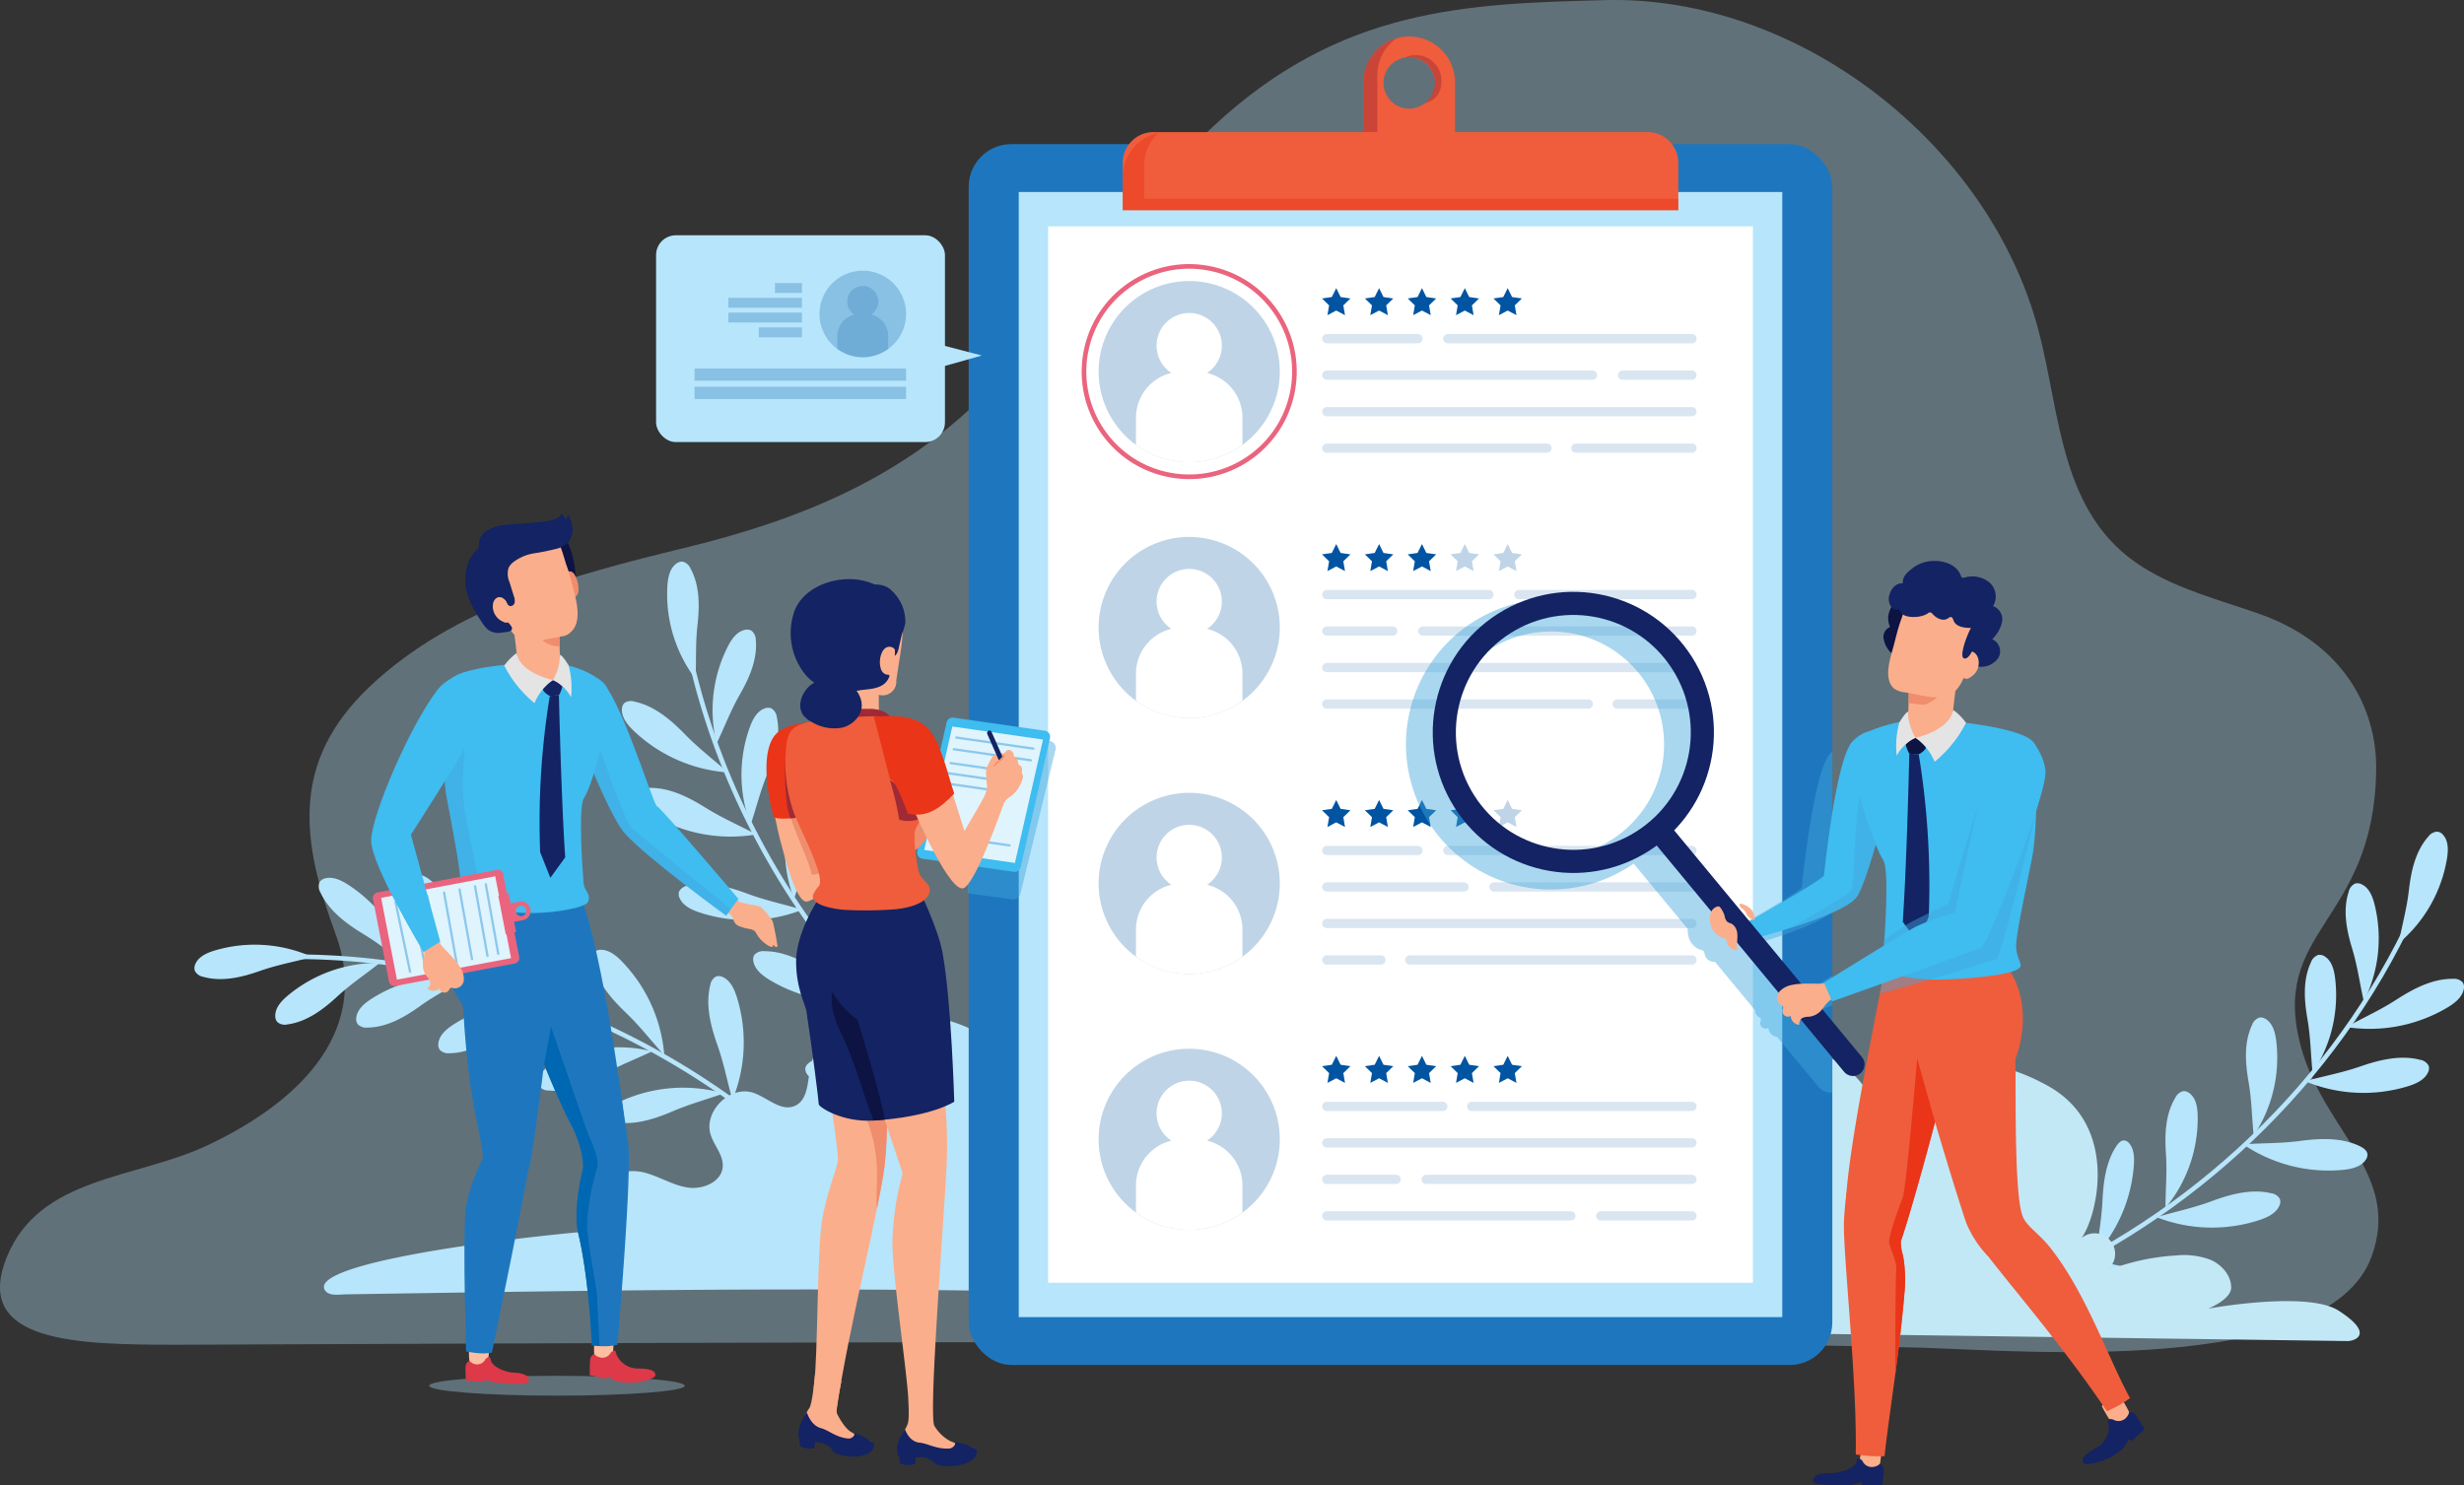 <svg xmlns="http://www.w3.org/2000/svg" width="563" height="339.375" viewBox="0 0 563 339.375">
  <rect x="0" y="0" width="563" height="339.375" fill="#333333" stroke="none"/>
  <g id="Group_417" data-name="Group 417" transform="translate(-69.365 -163.821)">
    <path id="Path_330" data-name="Path 330" d="M595.2,403.372c-7.605-27.282,16.57-28.334,17.1-63.487.218-14.377-7.659-29.02-26.61-35.736-9.313-3.3-18.6-5.569-26.883-10.818-18.884-11.96-18.544-34.719-23.7-54.119-11.314-42.613-54.857-76.465-98.932-75.364-31.774.793-60.5,1.767-89.467,28.737-19.82,18.453-32.7,41.159-51.1,60.184-19.487,20.147-43.233,29.812-69.9,36.285-25.217,6.121-52.65,13.4-71.951,31.761-18.138,17.251-15.494,35.293-7.717,56.473,8.576,23.355-10.02,39.248-29.411,48.343-16.325,7.657-38.058,6.991-45.638,25.31-8.219,19.862,16.193,20.2,38.893,20.2s316.607-1.746,398.753.684c22.11.654,92.652,6.675,102.631-20.886C618.062,432.181,600.508,422.422,595.2,403.372Z" transform="translate(0)" fill="#b7e5fb" opacity="0.35"/>
    <g id="Group_377" data-name="Group 377" transform="translate(534.6 353.876)">
      <path id="Path_331" data-name="Path 331" d="M582.384,351.4c-16.759,39-49.045,70.833-87.75,88.092" transform="translate(-494.634 -336.247)" fill="none" stroke="#b7e5fb" stroke-miterlimit="10" stroke-width="1.056"/>
      <g id="Group_376" data-name="Group 376" transform="translate(11.528)">
        <path id="Path_332" data-name="Path 332" d="M570.349,363.076a32.11,32.11,0,0,0,11.057-19.429c.294-1.842.353-3.942-.885-5.338a2.089,2.089,0,0,0-1.3-.753,2.679,2.679,0,0,0-2.094,1.139c-2.911,3.271-3.922,7.8-4.421,12.146s-1.452,7.542-2.355,12.234" transform="translate(-499.047 -337.549)" fill="#b7e5fb"/>
        <path id="Path_333" data-name="Path 333" d="M563.431,375.35a32.122,32.122,0,0,0,2.445-22.221c-.462-1.808-1.239-3.759-2.93-4.55a2.1,2.1,0,0,0-1.493-.175,2.681,2.681,0,0,0-1.471,1.876c-1.375,4.158-.508,8.712.759,12.9s1.658,7.5,2.69,12.165" transform="translate(-500.087 -336.536)" fill="#b7e5fb"/>
        <path id="Path_334" data-name="Path 334" d="M552.522,390.289a32.121,32.121,0,0,0,5.143-21.755c-.236-1.852-.77-3.883-2.351-4.874a2.094,2.094,0,0,0-1.46-.357,2.68,2.68,0,0,0-1.69,1.683c-1.873,3.959-1.569,8.584-.824,12.9s.729,7.646,1.183,12.4" transform="translate(-500.888 -335.131)" fill="#b7e5fb"/>
        <path id="Path_335" data-name="Path 335" d="M540.22,403.38a32.109,32.109,0,0,0,5.143-21.755c-.236-1.851-.769-3.883-2.351-4.874a2.092,2.092,0,0,0-1.46-.356,2.676,2.676,0,0,0-1.689,1.681c-1.873,3.959-1.57,8.584-.825,12.9s.729,7.646,1.183,12.4" transform="translate(-502.044 -333.901)" fill="#b7e5fb"/>
        <path id="Path_336" data-name="Path 336" d="M521.643,418.463a32.118,32.118,0,0,0,7.368-21.106c-.043-1.866-.363-3.942-1.833-5.091a2.1,2.1,0,0,0-1.416-.505,2.678,2.678,0,0,0-1.854,1.5c-2.273,3.744-2.451,8.376-2.156,12.745s-.067,7.681-.108,12.459" transform="translate(-503.624 -332.455)" fill="#b7e5fb"/>
        <path id="Path_337" data-name="Path 337" d="M507.207,428.052a34.284,34.284,0,0,0,8.552-20.045c.161-1.856.107-3.956-1.031-5.276a1.726,1.726,0,0,0-1.159-.675c-.712-.035-1.305.612-1.747,1.259-2.344,3.437-2.988,8.013-3.2,12.386s-.873,7.614-1.416,12.351" transform="translate(-504.981 -331.487)" fill="#b7e5fb"/>
        <path id="Path_338" data-name="Path 338" d="M559.431,379.324a34.8,34.8,0,0,0,23-4.412c1.7-1,3.466-2.355,3.827-4.244a2.057,2.057,0,0,0-.208-1.506,2.668,2.668,0,0,0-2.268-.859c-4.539-.068-8.9,2.168-12.8,4.683s-7.123,3.907-11.555,6.337" transform="translate(-500.073 -334.659)" fill="#b7e5fb"/>
        <path id="Path_339" data-name="Path 339" d="M550.781,390.143a34.793,34.793,0,0,0,23.388,1.206c1.891-.567,3.927-1.459,4.728-3.206a2.05,2.05,0,0,0,.158-1.513,2.663,2.663,0,0,0-2-1.375c-4.391-1.15-9.161-.02-13.543,1.493s-7.849,2.093-12.734,3.4" transform="translate(-500.886 -333.11)" fill="#b7e5fb"/>
        <path id="Path_340" data-name="Path 340" d="M537.861,402.969a34.8,34.8,0,0,0,22.674,5.859c1.967-.176,4.141-.644,5.274-2.2a2.052,2.052,0,0,0,.457-1.451c-.114-.819-.912-1.37-1.68-1.747-4.074-2.005-8.973-1.852-13.569-1.247s-8.111.481-13.156.781" transform="translate(-502.1 -331.512)" fill="#b7e5fb"/>
        <path id="Path_341" data-name="Path 341" d="M519.786,418.595a34.8,34.8,0,0,0,23.409.686c1.878-.609,3.895-1.547,4.656-3.311a2.057,2.057,0,0,0,.125-1.516,2.667,2.667,0,0,0-2.027-1.33c-4.416-1.051-9.16.185-13.507,1.794s-7.8,2.268-12.655,3.678" transform="translate(-503.799 -330.483)" fill="#b7e5fb"/>
        <path id="Path_342" data-name="Path 342" d="M505.172,426.817a34.788,34.788,0,0,0,20.594,11.15c1.952.3,4.174.373,5.648-.86a2.055,2.055,0,0,0,.793-1.3,2.667,2.667,0,0,0-1.211-2.1c-3.47-2.926-8.262-3.958-12.868-4.479s-7.987-1.487-12.956-2.412" transform="translate(-505.172 -329.16)" fill="#b7e5fb"/>
      </g>
    </g>
    <g id="Group_379" data-name="Group 379" transform="translate(211.464 292.166)">
      <path id="Path_343" data-name="Path 343" d="M212.387,295.451c9.8,53.571,47.152,101.336,96.779,123.767" transform="translate(-198.023 -279.796)" fill="none" stroke="#b7e5fb" stroke-miterlimit="10" stroke-width="1.056"/>
      <g id="Group_378" data-name="Group 378">
        <path id="Path_344" data-name="Path 344" d="M215.216,308.007a32.12,32.12,0,0,1-6.447-21.406c.125-1.862.535-3.922,2.053-5.006a2.092,2.092,0,0,1,1.436-.443,2.675,2.675,0,0,1,1.788,1.576c2.108,3.839,2.084,8.475,1.6,12.827s-.267,7.676-.432,12.452" transform="translate(-198.369 -281.141)" fill="#b7e5fb"/>
        <path id="Path_345" data-name="Path 345" d="M219.118,321.4a32.115,32.115,0,0,1,2.571-22.207c.853-1.661,2.046-3.389,3.87-3.782a2.1,2.1,0,0,1,1.494.162,2.682,2.682,0,0,1,1.016,2.157c.412,4.359-1.448,8.606-3.617,12.41s-3.29,6.94-5.335,11.259" transform="translate(-197.477 -279.806)" fill="#b7e5fb"/>
        <path id="Path_346" data-name="Path 346" d="M226.322,338.407a32.117,32.117,0,0,1-.162-22.354c.643-1.751,1.616-3.612,3.378-4.226a2.1,2.1,0,0,1,1.5-.022,2.677,2.677,0,0,1,1.271,2.017c.944,4.276-.384,8.718-2.072,12.759s-2.415,7.29-3.919,11.826" transform="translate(-196.91 -278.271)" fill="#b7e5fb"/>
        <path id="Path_347" data-name="Path 347" d="M235.395,353.913a32.117,32.117,0,0,1-.162-22.354c.643-1.751,1.616-3.613,3.378-4.227a2.09,2.09,0,0,1,1.5-.021,2.679,2.679,0,0,1,1.272,2.016c.943,4.276-.385,8.719-2.073,12.759s-2.415,7.291-3.919,11.827" transform="translate(-196.057 -276.814)" fill="#b7e5fb"/>
        <path id="Path_348" data-name="Path 348" d="M250.1,372.773a32.117,32.117,0,0,1-2.477-22.218c.458-1.808,1.233-3.761,2.923-4.553a2.091,2.091,0,0,1,1.492-.177,2.678,2.678,0,0,1,1.474,1.874c1.382,4.156.521,8.711-.74,12.9s-1.648,7.5-2.673,12.169" transform="translate(-194.801 -275.068)" fill="#b7e5fb"/>
        <path id="Path_349" data-name="Path 349" d="M262.091,385.379a34.286,34.286,0,0,1-3.867-21.447c.258-1.847.778-3.88,2.181-4.914a1.731,1.731,0,0,1,1.28-.4c.7.126,1.136.887,1.422,1.618,1.518,3.874,1.126,8.477.358,12.788s-.847,7.617-1.374,12.357" transform="translate(-193.747 -273.861)" fill="#b7e5fb"/>
        <path id="Path_350" data-name="Path 350" d="M223.48,326.587a34.8,34.8,0,0,1-21.437-9.43c-1.435-1.355-2.853-3.069-2.784-4.989a2.053,2.053,0,0,1,.538-1.423,2.67,2.67,0,0,1,2.4-.331c4.439.946,8.193,4.1,11.429,7.418s6.073,5.4,9.851,8.755" transform="translate(-199.257 -278.401)" fill="#b7e5fb"/>
        <path id="Path_351" data-name="Path 351" d="M229.632,339.049a34.8,34.8,0,0,1-23.068-4.04c-1.718-.974-3.5-2.3-3.895-4.18a2.048,2.048,0,0,1,.184-1.51,2.662,2.662,0,0,1,2.253-.9c4.538-.141,8.935,2.024,12.87,4.475s7.185,3.792,11.656,6.15" transform="translate(-198.942 -276.698)" fill="#b7e5fb"/>
        <path id="Path_352" data-name="Path 352" d="M239.394,354.375a34.789,34.789,0,0,1-23.409.656c-1.878-.61-3.892-1.551-4.653-3.316a2.056,2.056,0,0,1-.121-1.516,2.662,2.662,0,0,1,2.028-1.328c4.417-1.046,9.159.2,13.5,1.809s7.8,2.278,12.651,3.694" transform="translate(-198.142 -274.812)" fill="#b7e5fb"/>
        <path id="Path_353" data-name="Path 353" d="M253.494,373.7a34.793,34.793,0,0,1-22.971-4.552c-1.7-1.012-3.452-2.376-3.8-4.265a2.049,2.049,0,0,1,.217-1.505,2.665,2.665,0,0,1,2.272-.846c4.54-.04,8.888,2.222,12.767,4.76s7.1,3.95,11.516,6.409" transform="translate(-196.68 -273.492)" fill="#b7e5fb"/>
        <path id="Path_354" data-name="Path 354" d="M265.928,384.577a34.791,34.791,0,0,1-22.561,6.278c-1.97-.141-4.152-.569-5.315-2.1a2.051,2.051,0,0,1-.484-1.443c.1-.82.887-1.385,1.649-1.778,4.036-2.079,8.937-2.016,13.543-1.5s8.117.331,13.167.537" transform="translate(-195.657 -271.499)" fill="#b7e5fb"/>
      </g>
    </g>
    <g id="Group_381" data-name="Group 381" transform="translate(113.779 363.617)">
      <path id="Path_355" data-name="Path 355" d="M124.082,363.843c54.4-2.481,109.339,23.184,142.345,66.5" transform="translate(-108.637 -344.834)" fill="none" stroke="#b7e5fb" stroke-miterlimit="10" stroke-width="1.056"/>
      <g id="Group_380" data-name="Group 380">
        <path id="Path_356" data-name="Path 356" d="M136.891,363.979a32.12,32.12,0,0,0-22.306-1.474c-1.786.539-3.7,1.4-4.417,3.125a2.09,2.09,0,0,0-.109,1.5A2.677,2.677,0,0,0,112,368.518c4.214,1.192,8.726.127,12.859-1.32s7.42-1.984,12.036-3.218" transform="translate(-109.963 -345.07)" fill="#b7e5fb"/>
        <path id="Path_357" data-name="Path 357" d="M150.732,364.985a32.118,32.118,0,0,0-21.062,7.494c-1.425,1.2-2.842,2.755-2.815,4.621a2.086,2.086,0,0,0,.493,1.42,2.682,2.682,0,0,0,2.33.505c4.341-.578,8.06-3.344,11.28-6.312s6.025-4.764,9.774-7.728" transform="translate(-108.376 -344.712)" fill="#b7e5fb"/>
        <path id="Path_358" data-name="Path 358" d="M168.959,368.125a32.119,32.119,0,0,0-21.821,4.863c-1.562,1.021-3.157,2.387-3.359,4.242a2.092,2.092,0,0,0,.316,1.469,2.678,2.678,0,0,0,2.25.787c4.379-.042,8.409-2.333,11.968-4.886s6.562-3.992,10.644-6.475" transform="translate(-106.787 -344.445)" fill="#b7e5fb"/>
        <path id="Path_359" data-name="Path 359" d="M186.1,373.483a32.116,32.116,0,0,0-21.819,4.864c-1.563,1.021-3.158,2.386-3.36,4.241a2.092,2.092,0,0,0,.316,1.469,2.681,2.681,0,0,0,2.251.787c4.379-.042,8.409-2.332,11.967-4.886s6.562-3.991,10.644-6.475" transform="translate(-105.176 -343.941)" fill="#b7e5fb"/>
        <path id="Path_360" data-name="Path 360" d="M207.811,383.526a32.113,32.113,0,0,0-22.206,2.577c-1.661.852-3.388,2.046-3.781,3.871a2.09,2.09,0,0,0,.163,1.494,2.676,2.676,0,0,0,2.157,1.015c4.359.412,8.605-1.45,12.408-3.62s6.94-3.29,11.258-5.338" transform="translate(-103.216 -343.056)" fill="#b7e5fb"/>
        <path id="Path_361" data-name="Path 361" d="M222.811,392.339a34.279,34.279,0,0,0-21.768,1.049c-1.742.666-3.607,1.63-4.3,3.229a1.732,1.732,0,0,0-.1,1.337c.28.656,1.12.908,1.9,1.023,4.116.609,8.514-.807,12.541-2.524s7.232-2.536,11.732-4.114" transform="translate(-101.826 -342.263)" fill="#b7e5fb"/>
        <path id="Path_362" data-name="Path 362" d="M156.884,367.692a34.8,34.8,0,0,0-14-18.77c-1.644-1.094-3.631-2.092-5.487-1.592a2.048,2.048,0,0,0-1.265.845,2.664,2.664,0,0,0,.216,2.414c1.92,4.113,5.835,7.063,9.8,9.471s6.623,4.705,10.744,7.633" transform="translate(-107.525 -346.383)" fill="#b7e5fb"/>
        <path id="Path_363" data-name="Path 363" d="M170.4,370.88a34.807,34.807,0,0,0-9.118-21.571c-1.336-1.455-3.027-2.9-4.949-2.855a2.052,2.052,0,0,0-1.43.517,2.665,2.665,0,0,0-.367,2.4c.882,4.454,3.98,8.252,7.252,11.535s5.308,6.15,8.612,9.977" transform="translate(-105.785 -346.453)" fill="#b7e5fb"/>
        <path id="Path_364" data-name="Path 364" d="M187.495,376.959A34.8,34.8,0,0,0,182.876,354c-1.017-1.692-2.386-3.445-4.277-3.788a2.052,2.052,0,0,0-1.5.222,2.663,2.663,0,0,0-.839,2.274c-.026,4.54,2.248,8.881,4.8,12.754s3.97,7.088,6.441,11.5" transform="translate(-103.733 -346.105)" fill="#b7e5fb"/>
        <path id="Path_365" data-name="Path 365" d="M209.528,386.35a34.786,34.786,0,0,0-9.6-21.362c-1.366-1.425-3.09-2.83-5.01-2.746a2.054,2.054,0,0,0-1.419.55,2.666,2.666,0,0,0-.313,2.4c.981,4.433,4.163,8.161,7.507,11.372s5.444,6.03,8.831,9.782" transform="translate(-102.154 -344.97)" fill="#b7e5fb"/>
        <path id="Path_366" data-name="Path 366" d="M222.814,396.057a34.8,34.8,0,0,0,1.049-23.395c-.58-1.888-1.487-3.919-3.239-4.707a2.051,2.051,0,0,0-1.514-.148,2.663,2.663,0,0,0-1.361,2.005c-1.12,4.4.042,9.162,1.583,13.534s2.146,7.836,3.482,12.711" transform="translate(-99.876 -344.455)" fill="#b7e5fb"/>
      </g>
    </g>
    <path id="Path_367" data-name="Path 367" d="M294.8,385.751a38.495,38.495,0,0,0-29.746-10.044c-7.271.734-15.2,4.619-16.8,11.748-.763,3.4-.5,7.9-3.71,9.235-3.145,1.306-6.184-1.935-9.414-3.018-5.375-1.8-11.51,4.343-9.7,9.716.825,2.443,2.891,4.571,2.72,7.144-.234,3.5-4.564,5.329-8.032,4.785s-6.532-2.57-9.934-3.435-7.809,0-9,3.3c-1.072,2.959.777,6.936-1.548,9.057a6.338,6.338,0,0,1-3.779,1.224c-29.461,2.8-61.907,8.082-58.611,13.317.9,1.431,3.205.975,4.9.948,62.708-.981,119.669-1.917,182.355.007" transform="translate(6.358 19.896)" fill="#b7e5fb"/>
    <path id="Path_368" data-name="Path 368" d="M435.1,447.941l139.121,1.9c1.556.021,6.461-1.5-1.992-6.948-7.159-4.616-29.787-.463-29.787-.463s5.268-2.111,5.243-4.838-2.091-5.12-4.571-6.251a16.954,16.954,0,0,0-8.025-1.056,51.133,51.133,0,0,0-16.164,3.617,4.688,4.688,0,1,0-5.437-7.611c3.476-4.707,8.849-25.566-7.664-34.759-20.7-11.523-36.417-2.04-39.772,4.894-1.7-6.807-9.512-11.962-14.656-13.238-11.732-2.913-19.373-2.049-30.326,3.065-3.875,1.809-9.063,7.989-11.638,11.4-4.035,5.346-4.664,12.456-4.886,19.15q-.249,7.535-.068,15.078" transform="translate(31.487 20.46)" fill="#c2e8f6"/>
    <g id="Group_395" data-name="Group 395" transform="translate(290.699 172.166)">
      <path id="Path_369" data-name="Path 369" d="M364.591,171.449a10.469,10.469,0,0,0-10.469,10.469v13.418h20.939V181.918A10.47,10.47,0,0,0,364.591,171.449Zm0,16.478a5.874,5.874,0,1,1,5.874-5.874A5.873,5.873,0,0,1,364.591,187.927Z" transform="translate(-263.937 -171.449)" fill="#ef5d3c"/>
      <path id="Path_370" data-name="Path 370" d="M370.465,182.018a5.744,5.744,0,0,0-6.756-5.785,4.308,4.308,0,0,1,2.384-.571,5.874,5.874,0,0,1,5.874,5.874c0,2.942-1.5,4.536-3.768,5.118A6.421,6.421,0,0,0,370.465,182.018ZM357.32,193.962V180.543a10.217,10.217,0,0,1,4.4-8.721,10.466,10.466,0,0,0-7.6,10.061V195.3h20.939v-1.339Z" transform="translate(-263.937 -171.414)" fill="#9f2a35" opacity="0.45"/>
      <rect id="Rectangle_177" data-name="Rectangle 177" width="197.334" height="279.009" rx="9.742" transform="translate(0 24.592)" fill="#1e77be"/>
      <rect id="Rectangle_178" data-name="Rectangle 178" width="174.459" height="257.124" transform="translate(11.438 35.535)" fill="#b7e5fb"/>
      <rect id="Rectangle_179" data-name="Rectangle 179" width="161.042" height="241.413" transform="translate(18.146 43.39)" fill="#fff"/>
      <path id="Rectangle_180" data-name="Rectangle 180" d="M7.023,0h112.9a7.023,7.023,0,0,1,7.023,7.023V17.854a0,0,0,0,1,0,0H0a0,0,0,0,1,0,0V7.023A7.023,7.023,0,0,1,7.023,0Z" transform="translate(35.196 21.844)" fill="#ef5d3c"/>
      <path id="Path_371" data-name="Path 371" d="M308.761,206.626v-7.6a10.217,10.217,0,0,1,3.159-7.393,10.257,10.257,0,0,0-8.064,10.016v7.6H430.8v-2.623Z" transform="translate(-268.661 -169.552)" fill="#ea3518" opacity="0.45"/>
      <g id="Group_394" data-name="Group 394" transform="translate(21.5 47.69)">
        <g id="Group_382" data-name="Group 382">
          <circle id="Ellipse_73" data-name="Ellipse 73" cx="20.7" cy="20.7" r="20.7" transform="translate(8.189 8.189)" fill="#0054a1" opacity="0.25"/>
          <circle id="Ellipse_74" data-name="Ellipse 74" cx="24.04" cy="24.04" r="24.04" transform="translate(0 46.813) rotate(-76.817)" fill="none" stroke="#eb647d" stroke-miterlimit="10" stroke-width="1.056"/>
          <path id="Path_372" data-name="Path 372" d="M322.862,242.91a7.457,7.457,0,1,0-8.143,0,10.512,10.512,0,0,0-8.094,10.217v6.194a20.588,20.588,0,0,0,24.331,0v-6.194A10.513,10.513,0,0,0,322.862,242.91Z" transform="translate(-289.901 -213.71)" fill="#fff"/>
        </g>
        <g id="Group_384" data-name="Group 384" transform="translate(59.236 9.814)">
          <path id="Path_373" data-name="Path 373" d="M348.733,224.013l1,2.033,2.244.326-1.624,1.582.383,2.235-2.007-1.055-2.007,1.055.383-2.235-1.624-1.582,2.244-.326Z" transform="translate(-345.486 -224.013)" fill="#0054a1"/>
          <path id="Path_374" data-name="Path 374" d="M357.685,224.013l1,2.033,2.244.326-1.624,1.582.383,2.235-2.007-1.055-2.007,1.055.383-2.235-1.624-1.582,2.244-.326Z" transform="translate(-344.644 -224.013)" fill="#0054a1"/>
          <path id="Path_375" data-name="Path 375" d="M366.638,224.013l1,2.033,2.244.326-1.624,1.582.383,2.235-2.007-1.055-2.007,1.055.383-2.235-1.624-1.582,2.244-.326Z" transform="translate(-343.803 -224.013)" fill="#0054a1"/>
          <path id="Path_376" data-name="Path 376" d="M375.59,224.013l1,2.033,2.244.326-1.624,1.582.383,2.235-2.007-1.055-2.007,1.055.383-2.235-1.623-1.582,2.244-.326Z" transform="translate(-342.962 -224.013)" fill="#0054a1"/>
          <path id="Path_377" data-name="Path 377" d="M384.542,224.013l1,2.033,2.244.326-1.623,1.582.383,2.235-2.007-1.055-2.007,1.055.383-2.235-1.624-1.582,2.244-.326Z" transform="translate(-342.12 -224.013)" fill="#0054a1"/>
          <g id="Group_383" data-name="Group 383" transform="translate(1.081 11.55)" opacity="0.15">
            <line id="Line_5" data-name="Line 5" x2="20.837" stroke-width="2.113" stroke="#0054a1" stroke-linecap="round" stroke-linejoin="round" fill="none"/>
            <line id="Line_6" data-name="Line 6" x2="15.844" transform="translate(67.598 8.34)" fill="none" stroke="#0054a1" stroke-linecap="round" stroke-linejoin="round" stroke-width="2.113"/>
            <line id="Line_7" data-name="Line 7" x2="60.732" transform="translate(0 8.34)" fill="none" stroke="#0054a1" stroke-linecap="round" stroke-linejoin="round" stroke-width="2.113"/>
            <line id="Line_8" data-name="Line 8" x2="83.442" transform="translate(0 16.68)" fill="none" stroke="#0054a1" stroke-linecap="round" stroke-linejoin="round" stroke-width="2.113"/>
            <line id="Line_9" data-name="Line 9" x2="26.522" transform="translate(56.92 25.02)" fill="none" stroke="#0054a1" stroke-linecap="round" stroke-linejoin="round" stroke-width="2.113"/>
            <line id="Line_10" data-name="Line 10" x2="50.318" transform="translate(0 25.02)" fill="none" stroke="#0054a1" stroke-linecap="round" stroke-linejoin="round" stroke-width="2.113"/>
            <line id="Line_11" data-name="Line 11" x2="55.767" transform="translate(27.675)" fill="none" stroke="#0054a1" stroke-linecap="round" stroke-linejoin="round" stroke-width="2.113"/>
          </g>
        </g>
        <g id="Group_385" data-name="Group 385" transform="translate(1.8 60.285)">
          <circle id="Ellipse_75" data-name="Ellipse 75" cx="20.7" cy="20.7" r="20.7" transform="translate(0 15.989) rotate(-22.718)" fill="#0054a1" opacity="0.25"/>
          <path id="Path_378" data-name="Path 378" d="M322.862,296.37a7.457,7.457,0,1,0-8.143,0,10.512,10.512,0,0,0-8.094,10.217v6.194a20.593,20.593,0,0,0,24.331,0v-6.194A10.513,10.513,0,0,0,322.862,296.37Z" transform="translate(-291.702 -268.971)" fill="#fff"/>
        </g>
        <g id="Group_387" data-name="Group 387" transform="translate(59.236 68.298)">
          <path id="Path_379" data-name="Path 379" d="M348.733,277.473l1,2.033,2.244.326-1.624,1.583.383,2.235-2.007-1.055-2.007,1.055.383-2.235-1.624-1.583,2.244-.326Z" transform="translate(-345.486 -277.473)" fill="#0054a1"/>
          <path id="Path_380" data-name="Path 380" d="M357.685,277.473l1,2.033,2.244.326-1.624,1.583.383,2.235-2.007-1.055-2.007,1.055.383-2.235-1.624-1.583,2.244-.326Z" transform="translate(-344.644 -277.473)" fill="#0054a1"/>
          <path id="Path_381" data-name="Path 381" d="M366.638,277.473l1,2.033,2.244.326-1.624,1.583.383,2.235-2.007-1.055-2.007,1.055.383-2.235-1.624-1.583,2.244-.326Z" transform="translate(-343.803 -277.473)" fill="#0054a1"/>
          <path id="Path_382" data-name="Path 382" d="M375.59,277.473l1,2.033,2.244.326-1.624,1.583.383,2.235-2.007-1.055-2.007,1.055.383-2.235-1.623-1.583,2.244-.326Z" transform="translate(-342.962 -277.473)" fill="#0054a1" opacity="0.25"/>
          <path id="Path_383" data-name="Path 383" d="M384.542,277.473l1,2.033,2.244.326-1.623,1.583.383,2.235-2.007-1.055-2.007,1.055.383-2.235-1.624-1.583,2.244-.326Z" transform="translate(-342.12 -277.473)" fill="#0054a1" opacity="0.25"/>
          <g id="Group_386" data-name="Group 386" transform="translate(1.081 11.55)" opacity="0.15">
            <line id="Line_12" data-name="Line 12" x2="37.061" stroke-width="2.113" stroke="#0054a1" stroke-linecap="round" stroke-linejoin="round" fill="none"/>
            <line id="Line_13" data-name="Line 13" x2="61.503" transform="translate(21.939 8.34)" fill="none" stroke="#0054a1" stroke-linecap="round" stroke-linejoin="round" stroke-width="2.113"/>
            <line id="Line_14" data-name="Line 14" x2="15.074" transform="translate(0 8.34)" fill="none" stroke="#0054a1" stroke-linecap="round" stroke-linejoin="round" stroke-width="2.113"/>
            <line id="Line_15" data-name="Line 15" x2="83.442" transform="translate(0 16.68)" fill="none" stroke="#0054a1" stroke-linecap="round" stroke-linejoin="round" stroke-width="2.113"/>
            <line id="Line_16" data-name="Line 16" x2="17.088" transform="translate(66.354 25.019)" fill="none" stroke="#0054a1" stroke-linecap="round" stroke-linejoin="round" stroke-width="2.113"/>
            <line id="Line_17" data-name="Line 17" x2="59.752" transform="translate(0 25.019)" fill="none" stroke="#0054a1" stroke-linecap="round" stroke-linejoin="round" stroke-width="2.113"/>
            <line id="Line_18" data-name="Line 18" x2="39.542" transform="translate(43.899)" fill="none" stroke="#0054a1" stroke-linecap="round" stroke-linejoin="round" stroke-width="2.113"/>
          </g>
        </g>
        <g id="Group_388" data-name="Group 388" transform="translate(1.864 118.832)">
          <circle id="Ellipse_76" data-name="Ellipse 76" cx="20.7" cy="20.7" r="20.7" transform="translate(0 38.279) rotate(-67.608)" fill="#0054a1" opacity="0.25"/>
          <path id="Path_384" data-name="Path 384" d="M322.862,349.83a7.457,7.457,0,1,0-8.143,0,10.512,10.512,0,0,0-8.094,10.217v6.194a20.588,20.588,0,0,0,24.331,0v-6.194A10.513,10.513,0,0,0,322.862,349.83Z" transform="translate(-291.765 -322.494)" fill="#fff"/>
        </g>
        <g id="Group_390" data-name="Group 390" transform="translate(59.236 126.782)">
          <path id="Path_385" data-name="Path 385" d="M348.733,330.933l1,2.033,2.244.326-1.624,1.582.383,2.235-2.007-1.055-2.007,1.055.383-2.235-1.624-1.582,2.244-.326Z" transform="translate(-345.486 -330.933)" fill="#0054a1"/>
          <path id="Path_386" data-name="Path 386" d="M357.685,330.933l1,2.033,2.244.326-1.624,1.582.383,2.235-2.007-1.055-2.007,1.055.383-2.235-1.624-1.582,2.244-.326Z" transform="translate(-344.644 -330.933)" fill="#0054a1"/>
          <path id="Path_387" data-name="Path 387" d="M366.638,330.933l1,2.033,2.244.326-1.624,1.582.383,2.235-2.007-1.055-2.007,1.055.383-2.235-1.624-1.582,2.244-.326Z" transform="translate(-343.803 -330.933)" fill="#0054a1"/>
          <path id="Path_388" data-name="Path 388" d="M375.59,330.933l1,2.033,2.244.326-1.624,1.582.383,2.235-2.007-1.055-2.007,1.055.383-2.235-1.623-1.582,2.244-.326Z" transform="translate(-342.962 -330.933)" fill="#0054a1"/>
          <path id="Path_389" data-name="Path 389" d="M384.542,330.933l1,2.033,2.244.326-1.623,1.582.383,2.235-2.007-1.055-2.007,1.055.383-2.235-1.624-1.582,2.244-.326Z" transform="translate(-342.12 -330.933)" fill="#0054a1" opacity="0.25"/>
          <g id="Group_389" data-name="Group 389" transform="translate(1.081 11.55)" opacity="0.15">
            <line id="Line_19" data-name="Line 19" x2="20.837" stroke-width="2.113" stroke="#0054a1" stroke-linecap="round" stroke-linejoin="round" fill="none"/>
            <line id="Line_20" data-name="Line 20" x2="45.215" transform="translate(38.227 8.34)" fill="none" stroke="#0054a1" stroke-linecap="round" stroke-linejoin="round" stroke-width="2.113"/>
            <line id="Line_21" data-name="Line 21" x2="31.361" transform="translate(0 8.34)" fill="none" stroke="#0054a1" stroke-linecap="round" stroke-linejoin="round" stroke-width="2.113"/>
            <line id="Line_22" data-name="Line 22" x2="83.442" transform="translate(0 16.68)" fill="none" stroke="#0054a1" stroke-linecap="round" stroke-linejoin="round" stroke-width="2.113"/>
            <line id="Line_23" data-name="Line 23" x2="64.46" transform="translate(18.982 25.019)" fill="none" stroke="#0054a1" stroke-linecap="round" stroke-linejoin="round" stroke-width="2.113"/>
            <line id="Line_24" data-name="Line 24" x2="12.38" transform="translate(0 25.019)" fill="none" stroke="#0054a1" stroke-linecap="round" stroke-linejoin="round" stroke-width="2.113"/>
            <line id="Line_25" data-name="Line 25" x2="55.767" transform="translate(27.675)" fill="none" stroke="#0054a1" stroke-linecap="round" stroke-linejoin="round" stroke-width="2.113"/>
          </g>
        </g>
        <g id="Group_391" data-name="Group 391" transform="translate(8.189 183.641)">
          <circle id="Ellipse_77" data-name="Ellipse 77" cx="20.7" cy="20.7" r="20.7" fill="#0054a1" opacity="0.25"/>
          <path id="Path_390" data-name="Path 390" d="M322.862,403.29a7.458,7.458,0,1,0-8.143,0,10.514,10.514,0,0,0-8.094,10.218V419.7a20.593,20.593,0,0,0,24.331,0v-6.194A10.513,10.513,0,0,0,322.862,403.29Z" transform="translate(-298.09 -382.279)" fill="#fff"/>
        </g>
        <g id="Group_393" data-name="Group 393" transform="translate(59.236 185.266)">
          <path id="Path_391" data-name="Path 391" d="M348.733,384.393l1,2.033,2.244.326-1.624,1.583.383,2.235-2.007-1.055-2.007,1.055.383-2.235-1.624-1.583,2.244-.326Z" transform="translate(-345.486 -384.393)" fill="#0054a1"/>
          <path id="Path_392" data-name="Path 392" d="M357.685,384.393l1,2.033,2.244.326-1.624,1.583.383,2.235-2.007-1.055-2.007,1.055.383-2.235-1.624-1.583,2.244-.326Z" transform="translate(-344.644 -384.393)" fill="#0054a1"/>
          <path id="Path_393" data-name="Path 393" d="M366.638,384.393l1,2.033,2.244.326-1.624,1.583.383,2.235-2.007-1.055-2.007,1.055.383-2.235-1.624-1.583,2.244-.326Z" transform="translate(-343.803 -384.393)" fill="#0054a1"/>
          <path id="Path_394" data-name="Path 394" d="M375.59,384.393l1,2.033,2.244.326-1.624,1.583.383,2.235-2.007-1.055-2.007,1.055.383-2.235-1.623-1.583,2.244-.326Z" transform="translate(-342.962 -384.393)" fill="#0054a1"/>
          <path id="Path_395" data-name="Path 395" d="M384.542,384.393l1,2.033,2.244.326-1.623,1.583.383,2.235-2.007-1.055-2.007,1.055.383-2.235-1.624-1.583,2.244-.326Z" transform="translate(-342.12 -384.393)" fill="#0054a1"/>
          <g id="Group_392" data-name="Group 392" transform="translate(1.081 11.55)" opacity="0.15">
            <line id="Line_26" data-name="Line 26" x1="20.837" transform="translate(62.605 25.019)" fill="none" stroke="#0054a1" stroke-linecap="round" stroke-linejoin="round" stroke-width="2.113"/>
            <line id="Line_27" data-name="Line 27" x1="15.844" transform="translate(0 16.68)" fill="none" stroke="#0054a1" stroke-linecap="round" stroke-linejoin="round" stroke-width="2.113"/>
            <line id="Line_28" data-name="Line 28" x1="60.732" transform="translate(22.71 16.68)" fill="none" stroke="#0054a1" stroke-linecap="round" stroke-linejoin="round" stroke-width="2.113"/>
            <line id="Line_29" data-name="Line 29" x1="83.442" transform="translate(0 8.34)" fill="none" stroke="#0054a1" stroke-linecap="round" stroke-linejoin="round" stroke-width="2.113"/>
            <line id="Line_30" data-name="Line 30" x1="26.522" stroke-width="2.113" stroke="#0054a1" stroke-linecap="round" stroke-linejoin="round" fill="none"/>
            <line id="Line_31" data-name="Line 31" x1="50.318" transform="translate(33.124)" fill="none" stroke="#0054a1" stroke-linecap="round" stroke-linejoin="round" stroke-width="2.113"/>
            <line id="Line_32" data-name="Line 32" x1="55.767" transform="translate(0 25.019)" fill="none" stroke="#0054a1" stroke-linecap="round" stroke-linejoin="round" stroke-width="2.113"/>
          </g>
        </g>
      </g>
      <path id="Path_396" data-name="Path 396" d="M377.188,349.358a32.924,32.924,0,0,0,18.924,5.985,33.576,33.576,0,0,0,5.864-.517,33.034,33.034,0,0,0,13.065-5.4l12.349,14.916a5.019,5.019,0,0,0,.138,1.5,4.2,4.2,0,0,0,2.594,3.2c.36.106.784.17.982.488a1.722,1.722,0,0,1,.162.616,2.2,2.2,0,0,0,2.348,1.719v-.005l9.169,11.075a1.733,1.733,0,0,0,.7,1.447c.265.182.625.337.656.656a1.232,1.232,0,0,1-.114.471,1.254,1.254,0,0,0,1.824,1.462A2.119,2.119,0,0,0,447.8,389l9.441,11.4a3.676,3.676,0,0,0,2.841,1.335c.118,0,.235-.019.352-.03V392.7l-6.728-8.127c.071-.091.137-.186.211-.275a6.455,6.455,0,0,1,1.195-1.069l.177.416s2.052-.726,5.145-1.828v-6.794c-3.853,2.374-6.976,4.314-6.976,4.314l.045.105-.266.078a28.25,28.25,0,0,1-3.659.067l-9.2-11.114c1.708-.476,3.97-1.134,6.38-1.912l.151-.049c.307-.1.615-.2.926-.3l.339-.115.759-.256.385-.133c.237-.082.474-.164.71-.248l.42-.15q.341-.123.679-.247l.419-.154q.346-.13.689-.261l.385-.148c.241-.094.478-.189.715-.284l.342-.137q.466-.19.918-.384l.093-.039q.5-.215.977-.433l.252-.118c.226-.105.451-.21.666-.316.109-.054.213-.107.321-.161.184-.092.367-.185.542-.278.113-.059.22-.118.328-.177.161-.087.318-.176.47-.264.106-.061.21-.124.313-.185q.217-.131.418-.261c.094-.061.188-.121.278-.183.133-.091.258-.182.381-.271.077-.058.156-.115.229-.171.128-.1.242-.2.354-.3.054-.047.113-.1.163-.142.02-.019.035-.038.055-.058V323.84c-.185.175-.368.329-.556.531-3.707,3.984-6.323,29.511-6.421,30.459-.072.711-10.607,6.807-15.862,9.8a2.957,2.957,0,0,0-.738-1.959,5.132,5.132,0,0,0-2.068-1.285.989.989,0,0,0-.331-.068l-13.865-16.747a33.621,33.621,0,0,0,2.777-3.412,33.167,33.167,0,1,0-46.182,8.195Zm-2.152-41.96a25.623,25.623,0,0,1,16.638-10.626,26.1,26.1,0,0,1,4.562-.4,25.8,25.8,0,1,1-21.2,11.03Z" transform="translate(-263.101 -160.402)" fill="#41a8dc" opacity="0.45"/>
    </g>
    <g id="Group_402" data-name="Group 402" transform="translate(154.175 281.136)">
      <path id="Path_397" data-name="Path 397" d="M217.4,453.5c0,1.254-13.074,2.269-29.2,2.269S159,454.756,159,453.5s13.075-2.269,29.2-2.269S217.4,452.249,217.4,453.5Z" transform="translate(-145.751 -254.125)" fill="#b2e3f9" opacity="0.35"/>
      <path id="Path_398" data-name="Path 398" d="M220.6,348.685s3.233,3.753,3.827,3.972c.365.136,2.839.6,3.655.752a3.222,3.222,0,0,1,.887.252,2.849,2.849,0,0,1,.736.6,23.362,23.362,0,0,1,1.684,2.039,3.643,3.643,0,0,1,.389.584,3.545,3.545,0,0,1,.251.814q.527,2.383.9,4.795a.434.434,0,0,1-.012.254c-.09.185-.372.139-.526.005s-.271-.326-.465-.388l-.005.409a.962.962,0,0,1-.9-.129,7.376,7.376,0,0,1-2.819-2.727,3.07,3.07,0,0,0-.447-.653c-.5-.492-1.274-.484-1.948-.656a11.09,11.09,0,0,1-1.829-.593c-1.049-.481-1.178-1.742-1.278-1.979a.971.971,0,0,0-.271-.326c-.688-.62-3.422-2.685-3.422-2.685" transform="translate(-140.111 -263.763)" fill="#fbae8b"/>
      <path id="Path_399" data-name="Path 399" d="M186.144,274.982c1.523.439,2.328,2.406,2.845,3.751a20.929,20.929,0,0,1,1.139,5.062,6.936,6.936,0,0,1-.248,3.561,7.5,7.5,0,0,1-.993,1.548,3.266,3.266,0,0,1-.717.755,1.107,1.107,0,0,1-.991.17c-.475-.183-.665-.741-.8-1.231a32.469,32.469,0,0,0-3.642-9.211" transform="translate(-143.52 -270.689)" fill="#0d1342"/>
      <path id="Path_400" data-name="Path 400" d="M187.4,284.336c.03-1.018,1.1-1.681,2.029-.628a6.511,6.511,0,0,1,1.016,3.752c.053,1.466-1.084,1.754-2.018,1.958" transform="translate(-143.082 -269.919)" fill="#ef8d6d"/>
      <g id="Group_396" data-name="Group 396" transform="translate(49.936 186.69)">
        <path id="Path_401" data-name="Path 401" d="M197.9,443.152a33.765,33.765,0,0,1-.193,4.232c-.221,1.108-3.794.752-4.136.12s.084-5.794.084-5.794" transform="translate(-192.45 -441.71)" fill="#fcbfa1"/>
        <path id="Path_402" data-name="Path 402" d="M192.626,448.168c-.1,1.172-.091,3.383-.091,3.383l3.664.884.466-.624a6.393,6.393,0,0,0,2.152,1.174,14.324,14.324,0,0,0,3.455.333c3.026-.2,5.113-1.145,5.217-1.588.434-1.85-3.587-1.618-4.405-1.686a5.3,5.3,0,0,1-4.392-3.084c-.333-.871-.137-1.068-.636-.952a1.218,1.218,0,0,0-.781.549,2.182,2.182,0,0,1-2.318.987,2.617,2.617,0,0,1-1.383-.791A1.508,1.508,0,0,0,192.626,448.168Z" transform="translate(-192.535 -441.309)" fill="#de3949"/>
      </g>
      <path id="Path_403" data-name="Path 403" d="M191.478,409.826c.348-5.488-4.085-12.832-4.085-12.832s11.969-6.576,12.149-8.622c0,0,1.639,11.293,2.227,15.277,1.021,6.922-2.432,46.4-2.432,46.4a14.213,14.213,0,0,1-5.832.081s-.621-15.249-3.116-25.578C189.208,419.653,191.065,411.184,191.478,409.826Z" transform="translate(-143.082 -260.033)" fill="#1e77be"/>
      <path id="Path_404" data-name="Path 404" d="M192.13,350.318c4.493,10.027,9.373,42.384,10.543,53.554.5,4.736-3.448,10.287-8.042,6-5.483-5.112-13.2-28.532-15.954-32.666s-13.069-7.925-6.026-28.9" transform="translate(-144.695 -263.798)" fill="#1e77be"/>
      <g id="Group_397" data-name="Group 397" transform="translate(21.54 188.327)">
        <path id="Path_405" data-name="Path 405" d="M172.23,443.207s-.4,4.4-.563,5.522-3.746.962-4.123.351-.238-5.789-.238-5.789" transform="translate(-166.512 -443.207)" fill="#fcbfa1"/>
        <path id="Path_406" data-name="Path 406" d="M166.6,449.621a23.964,23.964,0,0,0,.119,3.1l4.128.277.249-.675a6.494,6.494,0,0,0,2.343.849l3.483.234c2.551.172,4.02-.056,4.116-.5.395-1.858-2.657-1.977-3.45-2.03-2.278-.153-4.672-1.385-5.133-2.577-.333-.865-.147-1.066-.628-.941a1.183,1.183,0,0,0-.748.563,2.1,2.1,0,0,1-2.232,1.029,2.5,2.5,0,0,1-1.35-.767A1.51,1.51,0,0,0,166.6,449.621Z" transform="translate(-166.578 -442.82)" fill="#de3949"/>
      </g>
      <path id="Path_407" data-name="Path 407" d="M181.659,412.852c-.76,3.9-10.954,2.445-10.734-1.011.313-4.913-3.13-11.263-4.45-34.648-.151-2.672-2.828-3.064-3.881-10.329s3.271-15.335,3.271-15.335l15.683-2.245s6.028,13.6,4.781,27.161S182.56,408.257,181.659,412.852Z" transform="translate(-145.428 -263.707)" fill="#1e77be"/>
      <path id="Path_408" data-name="Path 408" d="M170.583,406.169s-3.565,7.064-3.984,12.169c-.613,7.471.144,32.059.144,32.059s3.857.838,5.917.231c0,0,9.053-43.626,9.385-48.317S170.583,406.169,170.583,406.169Z" transform="translate(-145.059 -258.855)" fill="#1e77be"/>
      <path id="Path_409" data-name="Path 409" d="M198.968,307.365c-1.773-2.034-7.4-5.385-14.922-5.148-5.181.164-19.293,1.02-20.87,4.485-.806,1.772-1.672,19.919-.491,26.176.887,4.7,3.157,16.359,3.157,19.172s-1.511,4.018-.805,4.835c1.579,1.829,12.376,2.6,17.446,2.6,4.513,0,12.192-1.2,12.582-2.649.579-2.145-.881-2.065-1.079-4.315s-1.26-17.084.061-19.24c2.1-3.422,4.179-12.435,4.341-15.015S200.74,309.4,198.968,307.365Z" transform="translate(-145.459 -268.131)" fill="#3fbcf0"/>
      <path id="Path_410" data-name="Path 410" d="M166.633,320.351c-.537,1.119-4.189,6.992-4.189,6.992l-.149.7a29.059,29.059,0,0,0,.372,3.139c.887,4.7,3.157,16.359,3.157,19.172s-1.511,4.018-.805,4.835c.63.731,2.743,1.29,5.365,1.7a6.818,6.818,0,0,1-1.213-1.745c-.21-.826,1.172-.615,1.424-1.31s-3.135-14.292-3.962-20.824S167.171,319.232,166.633,320.351Z" transform="translate(-145.441 -266.436)" fill="#41a8dc" opacity="0.45"/>
      <path id="Path_411" data-name="Path 411" d="M187.135,296.717s.05,6.259.3,6.511a9.913,9.913,0,0,0,1.488.837s-.882,5.438-2.244,5.034-10.363-4.949-10.363-4.949,1.277-.519,1.277-1.024-1.211-10.347-1.211-10.347" transform="translate(-144.123 -269.017)" fill="#fbae8b"/>
      <path id="Path_412" data-name="Path 412" d="M181.373,275.6c1.312.358,4.77-.358,5.723,1.072s1.789,4.888,2.146,5.842c.712,1.9,1.176,3.928,1.693,5.886.674,2.551,1.785,7.224-.71,9.357a3.326,3.326,0,0,1-1.925.977c-1.182.214-2.358.456-3.539.668-1.83.328-3.858.712-5.678.121-2.43-.79-3.762-4.13-4.386-6.4L171.12,280.13Z" transform="translate(-144.612 -270.631)" fill="#fbae8b"/>
      <path id="Path_413" data-name="Path 413" d="M186.479,309.064s.5,23.033,1.434,37.044l-3.387,4.671-2.329-5.85a178.185,178.185,0,0,1,2.2-35.705Z" transform="translate(-143.584 -267.486)" fill="#132363"/>
      <path id="Path_414" data-name="Path 414" d="M187.2,307.34l-.08.316a6.421,6.421,0,0,1-.7,1.707h0l-2.079.161s-1.413-.741-1.6-1.537,2.32-2.1,2.32-2.1l.3.12a4.5,4.5,0,0,1,1.808,1.3Z" transform="translate(-143.521 -267.785)" fill="#132363"/>
      <path id="Path_415" data-name="Path 415" d="M177.521,300.249a12.912,12.912,0,0,0-2.834,2.861,26.639,26.639,0,0,0,6.907,8.581,12.017,12.017,0,0,1,4.219-5.274S178.264,304.855,177.521,300.249Z" transform="translate(-144.277 -268.315)" fill="#e4e4e5"/>
      <path id="Path_416" data-name="Path 416" d="M184.857,306.381a8.938,8.938,0,0,1,4.133,3.93,19.772,19.772,0,0,0-.561-7.292s-1.4-2.348-1.987-2.393A11.13,11.13,0,0,1,184.857,306.381Z" transform="translate(-143.321 -268.279)" fill="#e4e4e5"/>
      <path id="Path_417" data-name="Path 417" d="M194.789,305.717c4.584,2.548,12.425,28.741,13.3,29.028s18.636,21.208,18.636,21.208l-2.817,3.814s-17.932-13.038-23.081-18.749C197.2,337,190.344,319.05,190.344,319.05S190.205,303.169,194.789,305.717Z" transform="translate(-142.805 -267.827)" fill="#3fbcf0"/>
      <path id="Path_418" data-name="Path 418" d="M202.219,338.554c-1.773-1.57-7.4-18.213-7.4-18.213l-1.354,5.7c2.248,5.253,5.124,11.421,7.069,13.578,5.148,5.711,23.081,18.749,23.081,18.749l1.1-1.483S203.994,340.123,202.219,338.554Z" transform="translate(-142.512 -266.426)" fill="#41a8dc" opacity="0.45"/>
      <g id="Group_399" data-name="Group 399" transform="translate(0.388 81.482)">
        <path id="Path_419" data-name="Path 419" d="M175.521,345.563,148.3,350.7a1.293,1.293,0,0,0-1.008,1.613l3.647,18.83a1.293,1.293,0,0,0,1.487.929l27.224-5.139a1.293,1.293,0,0,0,1.006-1.611l-3.647-18.831A1.293,1.293,0,0,0,175.521,345.563Z" transform="translate(-147.244 -345.54)" fill="#eb647d"/>
        <path id="Path_420" data-name="Path 420" d="M175.037,346.882l-26.065,4.92,3.611,18.7,26.065-4.92Z" transform="translate(-147.081 -345.414)" fill="#e0f4fd"/>
        <g id="Group_398" data-name="Group 398" transform="translate(5.18 3.269)">
          <line id="Line_33" data-name="Line 33" x1="2.847" y1="15.917" transform="translate(20.62)" fill="none" stroke="#8bc8ed" stroke-linecap="round" stroke-linejoin="round" stroke-width="0.528"/>
          <line id="Line_34" data-name="Line 34" x1="2.847" y1="15.917" transform="translate(18.162 0.477)" fill="none" stroke="#8bc8ed" stroke-linecap="round" stroke-linejoin="round" stroke-width="0.528"/>
          <line id="Line_35" data-name="Line 35" x1="2.847" y1="15.917" transform="translate(14.625 1.201)" fill="none" stroke="#8bc8ed" stroke-linecap="round" stroke-linejoin="round" stroke-width="0.528"/>
          <line id="Line_36" data-name="Line 36" x1="2.848" y1="15.916" transform="translate(11.087 1.926)" fill="none" stroke="#8bc8ed" stroke-linecap="round" stroke-linejoin="round" stroke-width="0.528"/>
          <line id="Line_37" data-name="Line 37" x1="3.192" y1="15.917" transform="translate(7.205 2.65)" fill="none" stroke="#8bc8ed" stroke-linecap="round" stroke-linejoin="round" stroke-width="0.528"/>
          <line id="Line_38" data-name="Line 38" x1="3.192" y1="15.917" transform="translate(3.668 3.374)" fill="none" stroke="#8bc8ed" stroke-linecap="round" stroke-linejoin="round" stroke-width="0.528"/>
          <line id="Line_39" data-name="Line 39" x1="3.323" y1="15.916" transform="translate(0 4.099)" fill="none" stroke="#8bc8ed" stroke-linecap="round" stroke-linejoin="round" stroke-width="0.528"/>
        </g>
      </g>
      <g id="Group_400" data-name="Group 400" transform="translate(0 36.341)">
        <path id="Path_421" data-name="Path 421" d="M160.157,358.073s1.078,2.2,1.654,3.311c.375.728,3.236,3.163,4.382,5.1a4.966,4.966,0,0,1,.9,3.072,2.061,2.061,0,0,1-2.219,1.873c-.3-.065-.65-.213-.894-.023a1.166,1.166,0,0,0-.255.392,1.209,1.209,0,0,1-2.232-.307,2.041,2.041,0,0,1-2.719-.03,1.625,1.625,0,0,0,.656-1.439,3.257,3.257,0,0,0-.831-1.34,4.155,4.155,0,0,1-.853-2.623c.018-.668.2-1.322.271-1.986a6.314,6.314,0,0,0-.876-3.945" transform="translate(-145.925 -299.221)" fill="#fbae8b"/>
        <path id="Path_422" data-name="Path 422" d="M169.322,319.143c-.823,2.933-13.354,22.222-13.354,22.222l6.708,24.449-3.825,2.394s-11.927-19.817-11.963-25.413,8.724-26.112,15.13-34.5c2.038-2.669,6.125-4.017,6.125-4.017" transform="translate(-146.889 -304.277)" fill="#3fbcf0"/>
      </g>
      <path id="Path_423" data-name="Path 423" d="M173.785,291.3c.825-.482,1.456-.991,1.993-.2.284.418.457,1,.943,1.141a.974.974,0,0,0,1.1-.782,2.822,2.822,0,0,0-.182-1.482q-.5-1.6-.993-3.2a4.809,4.809,0,0,1-.232-3.2,3.511,3.511,0,0,1,1.01-1.293,10.692,10.692,0,0,1,4.908-2.1,52.467,52.467,0,0,0,5.284-1.085,5.7,5.7,0,0,0,2.012-1.013,4.337,4.337,0,0,0,1.425-3.252,6.715,6.715,0,0,0-1.032-3.467,5.832,5.832,0,0,1-.527,1.2,4.5,4.5,0,0,0-.963-1.51c-.513,2.863-12.568,1.907-15.384,3.169-1.952.874-3.566,1.446-3.507,4.61a1.154,1.154,0,0,1-.382.5c-1.73,1.59-2.478,3.522-2.7,6.392-.266,3.511,1.779,7.312,3.783,10.208a6.546,6.546,0,0,0,1.489,1.78,3.949,3.949,0,0,0,2.8.632c.87-.166,2.582-.091,2.6-.976.012-.633-1.341-1.763-1.716-2.273" transform="translate(-145.042 -271.058)" fill="#132363"/>
      <path id="Path_424" data-name="Path 424" d="M176.4,292.97a1.1,1.1,0,0,1-1.652,1.254,3.812,3.812,0,0,1-2.406-2.95c-.283-1.52.532-3.038,1.922-2.643a2.052,2.052,0,0,1,1.312,2" transform="translate(-144.502 -269.413)" fill="#fbae8b"/>
      <path id="Path_425" data-name="Path 425" d="M186.532,296.868l-3.866.712a5.391,5.391,0,0,0,3.918,1.445" transform="translate(-143.527 -268.632)" fill="#ef8d6d"/>
      <path id="Path_426" data-name="Path 426" d="M195.09,410.7c.7-2.294-1.269-5.854-2.238-8.507s-8.257-23.874-8.257-23.874l-1.608,8.56c1.513,3.669,3.165,7.6,4.821,11.061h0v0c.639,1.336,1.277,2.6,1.908,3.753,1.152,2.6,2.364,6.107,2.176,9.077-.412,1.358-2.27,9.827-1.089,14.725,2.493,10.329,3.116,25.578,3.116,25.578a14.792,14.792,0,0,0,1.788.211c-.21-3.764-.577-10.411-.617-11.727-.058-1.855-2.407-12.545-2.238-16.774A56.821,56.821,0,0,1,195.09,410.7Z" transform="translate(-143.497 -260.978)" fill="#0067b2"/>
      <g id="Group_401" data-name="Group 401" transform="translate(29.054 86.921)">
        <path id="Path_427" data-name="Path 427" d="M177.5,359.263l-2.356.558-1.7-8.81,2.363-.5Z" transform="translate(-173.447 -350.512)" fill="#eb647d"/>
        <path id="Path_428" data-name="Path 428" d="M180.6,353.894a2.144,2.144,0,0,0-2.505-1.708l-2.7.51.8,4.213,2.7-.51A2.144,2.144,0,0,0,180.6,353.894Zm-3.316.627a1.2,1.2,0,1,1,1.406.958A1.2,1.2,0,0,1,177.285,354.521Z" transform="translate(-173.264 -350.359)" fill="#eb647d"/>
      </g>
    </g>
    <g id="Group_409" data-name="Group 409" transform="translate(244.496 296.175)">
      <g id="Group_404" data-name="Group 404" transform="translate(34.421 31.636)">
        <path id="Path_429" data-name="Path 429" d="M290.153,318.825l-18.621-2.5v37.321l10.1,1.358a1.688,1.688,0,0,0,1.888-1.214l8.041-33.046A1.594,1.594,0,0,0,290.153,318.825Z" transform="translate(-259.917 -313.48)" fill="#41a8dc" opacity="0.45"/>
        <path id="Path_430" data-name="Path 430" d="M267.656,314.82l-6.705,29.452a1.408,1.408,0,0,0,1.174,1.708l20.87,3a1.41,1.41,0,0,0,1.574-1.082l6.7-29.452a1.408,1.408,0,0,0-1.174-1.708l-20.87-3A1.409,1.409,0,0,0,267.656,314.82Z" transform="translate(-260.915 -313.724)" fill="#3fbcf0"/>
        <path id="Path_431" data-name="Path 431" d="M268.821,315.595l-6.42,28.2,20.722,2.976,6.42-28.2Z" transform="translate(-260.775 -313.548)" fill="#e0f4fd"/>
        <g id="Group_403" data-name="Group 403" transform="translate(6.08 4.571)">
          <line id="Line_40" data-name="Line 40" x1="17.61" y1="2.529" transform="translate(2.884)" fill="none" stroke="#8bc8ed" stroke-linecap="round" stroke-linejoin="round" stroke-width="0.528"/>
          <line id="Line_41" data-name="Line 41" x1="17.61" y1="2.529" transform="translate(2.291 2.665)" fill="none" stroke="#8bc8ed" stroke-linecap="round" stroke-linejoin="round" stroke-width="0.528"/>
          <line id="Line_42" data-name="Line 42" x1="11.005" y1="1.58" transform="translate(1.564 5.823)" fill="none" stroke="#8bc8ed" stroke-linecap="round" stroke-linejoin="round" stroke-width="0.528"/>
          <line id="Line_43" data-name="Line 43" x1="11.005" y1="1.58" transform="translate(0.782 8.114)" fill="none" stroke="#8bc8ed" stroke-linecap="round" stroke-linejoin="round" stroke-width="0.528"/>
          <line id="Line_44" data-name="Line 44" x1="11.005" y1="1.58" transform="translate(0 10.405)" fill="none" stroke="#8bc8ed" stroke-linecap="round" stroke-linejoin="round" stroke-width="0.528"/>
          <line id="Line_45" data-name="Line 45" x1="11.005" y1="1.58" transform="translate(4.036 23.066)" fill="none" stroke="#8bc8ed" stroke-linecap="round" stroke-linejoin="round" stroke-width="0.528"/>
        </g>
      </g>
      <path id="Path_432" data-name="Path 432" d="M260.089,343.11a9.144,9.144,0,0,0,2.9-2.587l2.488-2.961a2.469,2.469,0,0,0,.707-1.323c-1.39-.114-2.286,1.692-3.677,1.8a29.09,29.09,0,0,1,2.762-6.562,2.017,2.017,0,0,0,.4-1.633,10.59,10.59,0,0,0-3.862,2.82,20.574,20.574,0,0,0-2.094,2.663,28.655,28.655,0,0,0-3.745,9.2" transform="translate(-226.959 -280.573)" fill="#ef8d6d"/>
      <g id="Group_405" data-name="Group 405" transform="translate(7.265 73.688)">
        <path id="Path_433" data-name="Path 433" d="M255.969,364.735l-14.9-12.572s-6.936,9.406-4.322,18.479c1.284,4.462,2.9,6.675,3.6,8.792.654,1.978,5.14,29.978,4.8,32.025s-2.743,7.775-3.662,13.8c-1.106,7.244-.918,30.848-1.776,37.107s4.922,7.317,5.24,5.2c2.716-18.1,9.891-46.3,10.895-55.344S256.441,386.6,255.969,364.735Z" transform="translate(-236.086 -352.163)" fill="#fbae8b"/>
        <path id="Path_434" data-name="Path 434" d="M254.863,379.956l-6.481,14.872a33.312,33.312,0,0,1,4.521,15.587c.108,2.87-.144,5.743-.065,8.614a2.839,2.839,0,0,0,.088.624c.869-4.253,1.515-7.76,1.769-10.043.709-6.392.713-16.552.488-29.669A2.88,2.88,0,0,0,254.863,379.956Z" transform="translate(-234.937 -349.552)" fill="#ef8d6d"/>
        <path id="Path_435" data-name="Path 435" d="M245.9,452.456s-1.387,6.567-1.013,7.4,1.715,3.269,3.09,4.148c1.442.922,4.637,2.019,4.893,2.419a.994.994,0,0,1-.184,1.341,6.625,6.625,0,0,1-4.555,1.155c-4.332-.715-4.781-2.631-7.3-2.937-.435-.054-1.243.591-2.447-.026a2.866,2.866,0,0,1-1.688-2.78,12.413,12.413,0,0,1,1.918-4.636c.723-1.338,1.233-7.46,1.233-7.46" transform="translate(-236.036 -342.867)" fill="#fbae8b"/>
        <path id="Path_436" data-name="Path 436" d="M253.083,467.352c.316-.54.4-1.358.1-1.558a25.342,25.342,0,0,0-2.7-1.622c-.84-.387-2.173-.728-1.7-.474s-.395,1.2-1.182,1.153c-2.715-.166-4.717-1.971-6.264-2.358-2.233-.558-3.167-3.193-3.266-3.621a10.381,10.381,0,0,0-1.6,3.057,5.343,5.343,0,0,0-.331,2.335,5.435,5.435,0,0,1,.248,2.225,4.259,4.259,0,0,0,1.6.579,6.306,6.306,0,0,0,1.728.025l.191-1.4a6.343,6.343,0,0,1,1.382.136,7.484,7.484,0,0,1,2.109.985c.31.37.558,1.045.968,1.251a8.657,8.657,0,0,0,3.562.888C250.844,469.121,252.543,468.276,253.083,467.352Z" transform="translate(-236.092 -342.135)" fill="#132363"/>
      </g>
      <g id="Group_406" data-name="Group 406" transform="translate(12.362 72.233)">
        <path id="Path_437" data-name="Path 437" d="M275.885,477.234c-.321-.354-3.772-.916-5.391-1.592a9.317,9.317,0,0,1-3.775-3.6c-.363-.878-.28-5.334-.233-7.2.323-12.886,2.7-44.376,3.048-51.917.6-13.107-1.1-26.636-6.145-47.678l-18.779-14.412s-5.259,9.777-3.5,19.125c1.021,5.423,5.519,6.258,6.281,8.366s12.121,36.091,12.121,36.091a63.968,63.968,0,0,0-2.338,15.4c-.111,6.87,3.006,27.6,3.584,35.494.068,1.542.334,5.237-.12,6.412-.558,1.441-1.978,3.133-1.907,4.951a2.8,2.8,0,0,0,2.134,2.472c1.33.412,2.072-.357,2.529-.375,2.647-.111,3.38,1.711,7.951,1.709a7.228,7.228,0,0,0,4.538-1.886A.967.967,0,0,0,275.885,477.234Z" transform="translate(-240.751 -350.833)" fill="#fbae8b"/>
        <path id="Path_438" data-name="Path 438" d="M274.777,468.358c.249-.586.217-1.407-.115-1.556a25.963,25.963,0,0,0-3.012-1.164c-.921-.245-2.344-.364-1.825-.19s-.237,1.253-1.056,1.334c-2.825.279-5.146-1.177-6.8-1.307-2.382-.186-3.257-2.639-3.418-3.046a10.927,10.927,0,0,0-1.686,3.285,5.16,5.16,0,0,0-.011,2.362,5.157,5.157,0,0,1,.57,2.16,4.491,4.491,0,0,0,1.737.31,6.879,6.879,0,0,0,1.786-.258V468.87a6.861,6.861,0,0,1,1.444-.092,4.794,4.794,0,0,1,2.329.824c.387.292.8.784,1.255.9a9.586,9.586,0,0,0,3.709.28C272.717,470.473,274.352,469.359,274.777,468.358Z" transform="translate(-239.25 -340.345)" fill="#132363"/>
      </g>
      <path id="Path_439" data-name="Path 439" d="M241.508,350.839c-1.274,1.4-5.817,8.967-5.865,15.128s2.143,10.111,2.34,11.4c1.441,9.41,2.833,20.759,2.833,21.375s5.342,4.179,12.525,3.726c13.273-.835,18.434-4.311,18.434-4.311s-.628-22.794-2.675-34.034c-1.025-5.633-5.49-14.7-5.49-14.7" transform="translate(-228.869 -278.733)" fill="#132363"/>
      <path id="Path_440" data-name="Path 440" d="M229.935,328.309s2.138,10.621,2.7,12.512,3.334,13.892,5.963,13.684,17.026-12.229,17.026-12.229l-2.039-4.078-12.673,6.042s-1.145-13.72-2.149-16.987" transform="translate(-229.406 -280.816)" fill="#fbae8b"/>
      <path id="Path_441" data-name="Path 441" d="M234.413,334.2c1.341,4.741,4.091,9.74,4.913,13.417.165.738,8.941-2.453,8.961-5.748" transform="translate(-228.985 -280.164)" fill="#ef8d6d"/>
      <path id="Path_442" data-name="Path 442" d="M238.565,314.761s-4.2.448-6.333,2.078C226.8,321,231,336.086,231,336.086s-.268.806,3.379.6a26.24,26.24,0,0,0,6.573-1.243L239.9,323.08" transform="translate(-229.451 -281.99)" fill="#ea3518"/>
      <path id="Path_443" data-name="Path 443" d="M233.39,322.57s-.461,8.872,1.145,13.349a14.522,14.522,0,0,0,2.976-.391Z" transform="translate(-229.087 -281.256)" fill="#9f2a35"/>
      <path id="Path_444" data-name="Path 444" d="M257.761,289.384c2.531,3.283,2.03,7.9,1.406,12q-.473,3.108-.946,6.217a3.121,3.121,0,0,1-4,3.282q.015,2.573.031,5.145-4.4.107-8.8.036a8.5,8.5,0,0,0-.761-3.494c-1.436-.027-2.395-1.467-2.957-2.789a40.242,40.242,0,0,1-1.576-4.708,25.993,25.993,0,0,1-1.244-6.456,9.34,9.34,0,0,1,1.862-6.178,11.216,11.216,0,0,1,3.577-2.673c1.82-.951,4.006-1.7,5.883-.869" transform="translate(-228.563 -284.455)" fill="#fbae8b"/>
      <path id="Path_445" data-name="Path 445" d="M255.138,305.375a5.353,5.353,0,0,1,.243-3.845,2.537,2.537,0,0,1,.77-.977,1.63,1.63,0,0,1,1.569-.162,1.739,1.739,0,0,1,.789.734,22.484,22.484,0,0,0,.55-7.19,9.348,9.348,0,0,0-5.93-8.141c-6.216-2.553-15.147-.031-17.671,6.07a15.1,15.1,0,0,0,2.71,15.123c3.232,3.421,7.88,3.923,12.169,3.218,2.195-.361,5.583-.144,6.718-3.13a.333.333,0,0,0-.342-.442C255.822,306.7,255.2,305.693,255.138,305.375Z" transform="translate(-228.977 -284.805)" fill="#132363"/>
      <path id="Path_446" data-name="Path 446" d="M254.34,297.155c.231.362.177.849.394,1.22a2.859,2.859,0,0,0,1.5,1.15c1.056.489.808,2.025.778,2.712.8-.528.926-1.969,1.118-2.7.215-.822.353-1.665.593-2.48a12.492,12.492,0,0,0,.71-2.374,9.749,9.749,0,0,0-3.736-7.888,5.192,5.192,0,0,0-5.816.069,4.535,4.535,0,0,0-1.661,2.112,1.4,1.4,0,0,0-.066,1.133" transform="translate(-227.702 -284.699)" fill="#132363"/>
      <path id="Path_447" data-name="Path 447" d="M240.889,315.068c.149-1,.421-2.176,1.357-2.572a2.923,2.923,0,0,1,.825-.176,68.637,68.637,0,0,1,8.625-.407,8.045,8.045,0,0,1,3.491.613c1.672.836,2.591,2.638,3.4,4.322" transform="translate(-228.376 -282.259)" fill="#9f2a35"/>
      <path id="Path_448" data-name="Path 448" d="M265.847,351.751a24.067,24.067,0,0,1-1.656-1.952c-.8-1.564-1.491-8.148-1.218-9.829.293-1.8,1.889-2.773,2.609-6.786a14.838,14.838,0,0,0-2.377-10.907c-1.675-2.434-.682-2.42-1.255-5.4a2.835,2.835,0,0,0-.592-1.485,14.326,14.326,0,0,0-3.349-1.586c-4.656-.721-7.392-.158-12.1.048a40.348,40.348,0,0,0-6.938.877c-2.53.558-4.734,1.23-5.254,4.663a34.591,34.591,0,0,0,1.486,15.714c1.071,3.338,7.459,14.886,5.876,17.121a7.635,7.635,0,0,0-1.376,2.118c-.4,2.335,4.873,3.155,7.129,3.34a88.366,88.366,0,0,0,10.831-.068c2.611-.121,8.323-1.034,8.729-4.26A2.331,2.331,0,0,0,265.847,351.751Z" transform="translate(-229.082 -282.113)" fill="#ef5d3c"/>
      <path id="Path_449" data-name="Path 449" d="M262.8,332.932a9.284,9.284,0,0,1-.694,2.692,7.216,7.216,0,0,1-4.743.214,68.889,68.889,0,0,0-2.144-9.075S262.8,332.063,262.8,332.932Z" transform="translate(-227.03 -280.862)" fill="#9f2a35"/>
      <path id="Path_450" data-name="Path 450" d="M242.828,306.081a4.978,4.978,0,0,0-4.915,1.93c-1.377,1.651-1.975,4.215-.687,5.937a5.755,5.755,0,0,0,1.87,1.49,9.893,9.893,0,0,0,7.034,1.305c2.372-.582,4.454-2.7,4.425-5.146-.025-2.21-1.639-4.055-3.27-5.546" transform="translate(-228.788 -282.818)" fill="#132363"/>
      <g id="Group_408" data-name="Group 408" transform="translate(32.436 34.589)">
        <path id="Path_451" data-name="Path 451" d="M259.1,331.055s8.6,20.781,12.331,20.781c2.713,0,9.369-19.184,9.369-19.184l-4.205-1.99-4.689,8.034-4.748-14.985" transform="translate(-259.101 -315.738)" fill="#fbae8b"/>
        <path id="Path_452" data-name="Path 452" d="M274.33,332.4s1.395-2.195,1.292-3.751c-.038-.594-.392-3.419-.1-3.974a16.583,16.583,0,0,1,1.4-2.727c.4-.353,1.9-.921,2.263-.668s.819-.909,1.425-.808a1.286,1.286,0,0,1,1.111,1.162c0,.556.807.656.909,1.06a5.678,5.678,0,0,0,.2,1.061c.152.3.6.153.758.908.146.692-.05.758,0,1.111s.353.321.253.993a8.477,8.477,0,0,1-.966,2.3,6.663,6.663,0,0,1-2.345,2.375,4.479,4.479,0,0,0-1.369,1.888" transform="translate(-257.67 -316.044)" fill="#fbae8b"/>
        <path id="Path_453" data-name="Path 453" d="M276.526,316.718a.514.514,0,0,0-.742-.2.662.662,0,0,0-.165.825c.074.167,2.542,5.753,2.542,5.753s.206.236.6-.109c.427-.376.291-.564.291-.564S276.632,316.884,276.526,316.718Z" transform="translate(-257.556 -316.423)" fill="#132363"/>
        <g id="Group_407" data-name="Group 407" transform="translate(19.316 5.547)">
          <path id="Path_454" data-name="Path 454" d="M279.091,321.576a5.9,5.9,0,0,1-1.55,1.617c-.395.372-.347.612-.783.994.766-.058.635-.509,1.626-1.224a2.1,2.1,0,0,0,1.024-1.254.174.174,0,0,0-.316-.133Z" transform="translate(-276.758 -321.494)" fill="#ef8d6d"/>
        </g>
      </g>
      <path id="Path_455" data-name="Path 455" d="M251.871,313.488c2.239.117,8.759-1.027,12.383,2.762,3.036,3.175,4.775,11.5,6,14.874-3.04,3.1-5.97,5.6-10.577,4.594-.174-.13-2.46-7.324-4.124-7.964" transform="translate(-227.344 -282.117)" fill="#ea3518"/>
      <path id="Path_456" data-name="Path 456" d="M255.187,400.234c-.846-5.468-6.083-22.421-6.3-22.887a20.446,20.446,0,0,1-5.683-6.336c-.643,3.716,1.05,7.391,2.639,10.812,2.774,5.975,4.419,12.472,6.807,18.612" transform="translate(-228.172 -276.704)" fill="#0d1342"/>
    </g>
    <g id="Group_414" data-name="Group 414" transform="translate(388.164 290.509)">
      <path id="Path_457" data-name="Path 457" d="M458.363,319.051c-3.707,3.983-6.323,29.511-6.419,30.459s-18.773,11.455-18.773,11.455l2.63,3.008s19.9-5.013,23.479-9.34c3.036-3.671,10.053-33.682,10.053-33.682S464.517,312.44,458.363,319.051Z" transform="translate(-353.974 -276.157)" fill="#3fbcf0"/>
      <g id="Group_410" data-name="Group 410" transform="translate(157.085 191.213)">
        <path id="Path_458" data-name="Path 458" d="M508.348,457.858a34.448,34.448,0,0,0,2.288,3.861c.766.928,4.093-1.172,4.116-1.931s-2.955-5.376-2.955-5.376" transform="translate(-503.994 -454.412)" fill="#fbae8b"/>
        <path id="Path_459" data-name="Path 459" d="M516.6,459.66c.72,1.02,1.9,3.042,1.9,3.042l-2.937,2.68-.768-.329a6.573,6.573,0,0,1-1.375,2.172,15.135,15.135,0,0,1-3.038,2.072c-2.927,1.363-5.378,1.571-5.712,1.22-1.4-1.467,2.472-3.314,3.2-3.794a5.426,5.426,0,0,0,2.435-5.063c-.158-.966-.446-1.046.081-1.195a1.341,1.341,0,0,1,1.022.1,2.387,2.387,0,0,0,2.689-.284,2.679,2.679,0,0,0,.863-1.431A1.66,1.66,0,0,1,516.6,459.66Z" transform="translate(-504.368 -453.996)" fill="#132363"/>
      </g>
      <g id="Group_411" data-name="Group 411" transform="translate(95.491 202.3)">
        <path id="Path_460" data-name="Path 460" d="M458.375,466.969a8.568,8.568,0,0,0-.643,3c.092,1.19,4.044,1.278,4.5.661s.689-6.078.689-6.078" transform="translate(-447.157 -464.547)" fill="#fbae8b"/>
        <path id="Path_461" data-name="Path 461" d="M464.188,471.3a24.275,24.275,0,0,1-.36,3.259h-4.555l-.224-.729a7.377,7.377,0,0,1-2.637.729h-3.844c-2.815,0-4.413-.344-4.484-.818-.3-1.983,3.065-1.893,3.94-1.893,2.514,0,5.236-1.128,5.829-2.351.43-.888.24-1.113.76-.946a1.293,1.293,0,0,1,.78.645,2.33,2.33,0,0,0,2.375,1.242,2.79,2.79,0,0,0,1.54-.711A1.591,1.591,0,0,1,464.188,471.3Z" transform="translate(-448.065 -464.175)" fill="#132363"/>
      </g>
      <path id="Path_462" data-name="Path 462" d="M481.855,393.593c-.027.166-3.718-4.065-3.759-3.886-1.467,7.4-8.3,32.155-10.565,38.649v.013a6.837,6.837,0,0,1-3.539,3.237c-3.334.87-8.657-.271-9.083-6.65-.054-.7.106-1.471.026-2.3-.951-9.825,8.447-53.144,8.686-55.906s5.661-.768,7.182-1.28C478.393,362.951,483.842,383.237,481.855,393.593Z" transform="translate(-351.935 -271.579)" fill="#ef5d3c"/>
      <path id="Path_463" data-name="Path 463" d="M468.006,427.508c-1.541-4.61.8-10.011.8-10.011s-13.1-10.074-13.77-3.925c-.067.486-.554,4.652-.552,7,.005,8.409,2.927,35.038,2.714,51.3v1.061a32.49,32.49,0,0,0,6.029.4c.173,0,.36,0,.547-.013,1.1-10.126,3.464-23.9,4.588-37.75A31.8,31.8,0,0,0,468.006,427.508Z" transform="translate(-351.972 -267.224)" fill="#ef5d3c"/>
      <path id="Path_464" data-name="Path 464" d="M500.651,430.023c-2.622-3.258-5.389-4.716-6.208-7.2-1.9-5.77-1.388-29.173-1.57-35.669.54-1.329,5.589-14.613-4.656-24.4,0,0-9.211,3.951-16.588,4.428a37.986,37.986,0,0,1-8.758-.2s5.486,8.275,5.807,11.944c.543,6.231,12.194,43.867,13.083,45.931a24.6,24.6,0,0,0,5,7.509c5.165,6.72,17.252,20.853,26.417,34.389l.619.875a25.286,25.286,0,0,0,5.269-2.984C514.126,455.634,508.96,440.348,500.651,430.023Z" transform="translate(-351.183 -271.813)" fill="#ef5d3c"/>
      <path id="Path_465" data-name="Path 465" d="M456.248,319.277c1.84-2.11,9.734-5.373,17.539-5.126,5.378.17,22.47,1.93,24.107,5.527.836,1.839.755,19.293-.469,25.786-.921,4.882-3.7,17.429-3.7,20.348s1.568,4.169.837,5.018c-1.639,1.9-13.888,2.748-19.148,2.748-4.683,0-12.653-1.248-13.057-2.748-.6-2.227.913-2.144,1.118-4.478s1.308-17.729-.062-19.966c-2.176-3.551-5.482-13.617-5.648-16.293S454.409,321.387,456.248,319.277Z" transform="translate(-351.859 -276.382)" fill="#3fbcf0"/>
      <path id="Path_466" data-name="Path 466" d="M468.194,308.442s-.051,6.495-.314,6.756a10.181,10.181,0,0,1-1.545.869s.915,5.645,2.329,5.226,10.754-5.136,10.754-5.136-1.325-.539-1.325-1.062,1.258-10.737,1.258-10.737" transform="translate(-350.858 -277.301)" fill="#fbae8b"/>
      <path id="Path_467" data-name="Path 467" d="M471.054,288.633a3.955,3.955,0,0,0-4.029-.269,5.884,5.884,0,0,0-2.75,3.116,4.635,4.635,0,0,0-.005,3.966,2.431,2.431,0,0,0-1.524,2.316,5.815,5.815,0,0,0,1.2,2.98,2.712,2.712,0,0,0,2.691,1.121,3.048,3.048,0,0,0,1.715-1.2,7.936,7.936,0,0,0,.966-1.9,52.4,52.4,0,0,0,2.612-9.545" transform="translate(-351.195 -278.844)" fill="#0d1342"/>
      <path id="Path_468" data-name="Path 468" d="M474.924,286.528c-1.361.371-4.948-.372-5.938,1.113s-1.855,5.073-2.227,6.063c-.738,1.97-1.22,4.076-1.757,6.108-.7,2.646-2.5,7.633.092,9.847a5.24,5.24,0,0,0,2.643.876c1.226.222,2.446.474,3.672.694,1.9.341,4,.738,5.892.126,2.521-.819,3.9-4.285,4.551-6.639l3.712-13.485Z" transform="translate(-351.102 -278.977)" fill="#fbae8b"/>
      <path id="Path_469" data-name="Path 469" d="M479.054,304.8a1.147,1.147,0,0,0,1.853,1.1,3.955,3.955,0,0,0,2.127-3.33c.112-1.6-.911-3.068-2.3-2.494a2.132,2.132,0,0,0-1.115,2.217" transform="translate(-349.663 -277.716)" fill="#fbae8b"/>
      <path id="Path_470" data-name="Path 470" d="M483.892,299.2c-.439,1.339-1.585,4.382-2.8,4.087s.494-5.061,1.548-6.973c-1.532-.005-3.421-.242-3.972-1.671-.124-.322-.222-.737-.558-.811-.276-.059-.522.163-.758.316-1.074.7-2.541.016-3.4-.935-.2-.219-.424-.473-.718-.452a1,1,0,0,0-.48.233c-1.766,1.254-6.458,1.191-6.441-1.013-1.545.785-2.546-1.128-2.454-2.436s1.073-3.5,3.2-3.441c-.106-1.608,1.157-2.617,2.436-3.6a8,8,0,0,1,4.521-1.492c2.543-.116,5.437.934,6.306,3.327a.814.814,0,0,0,.283.461.782.782,0,0,0,.594-.007,6.162,6.162,0,0,1,5.644,1.12,4.279,4.279,0,0,1,.842,5.42,3.2,3.2,0,0,1,2.057,3.637,7.89,7.89,0,0,1-2.258,3.923,3.013,3.013,0,0,1,1.441,4.211,4.737,4.737,0,0,1-4.6,2.045c.387-1.53-.278-3.293-1.758-3.567" transform="translate(-351.091 -279.496)" fill="#132363"/>
      <path id="Path_471" data-name="Path 471" d="M468.274,321.255s-.515,23.9-1.489,38.442l3.515,4.847,2.417-6.07a184.9,184.9,0,0,0-2.286-37.053Z" transform="translate(-350.815 -275.713)" fill="#132363"/>
      <path id="Path_472" data-name="Path 472" d="M467.4,319.465l.083.328a6.7,6.7,0,0,0,.728,1.771h0l2.156.166s1.467-.768,1.661-1.594-2.407-2.178-2.407-2.178l-.316.124a4.687,4.687,0,0,0-1.877,1.351Z" transform="translate(-350.757 -276.023)" fill="#0d1342"/>
      <path id="Path_473" data-name="Path 473" d="M478.04,312.107a13.426,13.426,0,0,1,2.941,2.969,27.636,27.636,0,0,1-7.169,8.9,12.46,12.46,0,0,0-4.377-5.472S477.267,316.888,478.04,312.107Z" transform="translate(-350.566 -276.573)" fill="#e4e4e5"/>
      <path id="Path_474" data-name="Path 474" d="M469.814,318.472a9.27,9.27,0,0,0-4.291,4.076,20.537,20.537,0,0,1,.583-7.567s1.451-2.435,2.062-2.482C467.916,315.378,469.814,318.472,469.814,318.472Z" transform="translate(-350.945 -276.536)" fill="#e4e4e5"/>
      <path id="Path_475" data-name="Path 475" d="M467.117,430.015a10.845,10.845,0,0,1-.52-3.325c.026-.056.063-.119.082-.168v-.013c1.525-4.367,5.112-16.992,7.745-27.045l-4.084-14.555s-2.477,29.627-3.288,31.755-3.339,8.968-3.093,10.442,1.843,4.178,1.6,6.511-.21,23.265-.209,23.376c.807-6.051,1.6-12.474,2.123-18.918A31.8,31.8,0,0,0,467.117,430.015Z" transform="translate(-351.082 -269.731)" fill="#ea3518"/>
      <g id="Group_412" data-name="Group 412">
        <circle id="Ellipse_78" data-name="Ellipse 78" cx="29.48" cy="29.48" r="29.48" transform="translate(0 31.62) rotate(-32.432)" fill="none" stroke="#132363" stroke-miterlimit="10" stroke-width="5.282"/>
        <line id="Line_46" data-name="Line 46" x2="43.903" y2="53.029" transform="translate(60.689 63.544)" fill="none" stroke="#132363" stroke-linecap="round" stroke-linejoin="round" stroke-width="5.282"/>
      </g>
      <g id="Group_413" data-name="Group 413" transform="translate(87.289 42.842)">
        <path id="Path_476" data-name="Path 476" d="M454.7,368.221s-2.422.757-3.674,1.119c-.817.236-4.692-.179-6.973.342A5.153,5.153,0,0,0,441.1,371.2a2.138,2.138,0,0,0,.173,3.007c.266.182.625.337.656.657a1.229,1.229,0,0,1-.113.471,1.255,1.255,0,0,0,1.824,1.462,2.117,2.117,0,0,0,1.964,2.026,1.686,1.686,0,0,1,.615-1.521,3.375,3.375,0,0,1,1.6-.33,4.313,4.313,0,0,0,2.585-1.23c.49-.491.853-1.093,1.3-1.622a6.548,6.548,0,0,1,3.6-2.156" transform="translate(-440.568 -314.141)" fill="#fbae8b"/>
        <path id="Path_477" data-name="Path 477" d="M497.3,319.239a2.034,2.034,0,0,0-.3-.445l-11.273,11.025c-2.686,7.152-8.041,25.97-8.041,25.97s-5.075,2.38-8.479,4.147c-.863.449-3.3,2.088-6.185,4.089-.06.859-.113,1.535-.144,1.888-.2,2.333-.525,2.318.074,4.546a44.549,44.549,0,0,1-.951,5.888c8.471-2.165,25.952-7.645,26.614-8,.993-.539,6.139-21.24,9.119-33.811C498.194,326.876,497.911,320.586,497.3,319.239Z" transform="translate(-438.554 -318.786)" fill="#41a8dc" opacity="0.45"/>
        <path id="Path_478" data-name="Path 478" d="M486.763,328.618c-1.044,2.983-6.577,29.263-6.577,29.263a50.236,50.236,0,0,0-8.819,3.127c-2.639,1.37-21.036,12.8-21.036,12.8l1.831,4.308s32.747-11.606,34.182-12.386,14.586-33.959,14.585-39.88c0-3.487-2.824-7.058-2.824-7.058" transform="translate(-439.651 -318.787)" fill="#3fbcf0"/>
      </g>
      <path id="Path_479" data-name="Path 479" d="M432.726,363.1a2.2,2.2,0,0,1-2.348-1.719,1.716,1.716,0,0,0-.161-.616c-.2-.318-.624-.383-.983-.488a4.2,4.2,0,0,1-2.594-3.2,4.3,4.3,0,0,1-.007-2.268,2.366,2.366,0,0,1,1.518-1.6.71.71,0,0,1,.444-.011.823.823,0,0,1,.336.3,5.688,5.688,0,0,1,.94,1.883,2.361,2.361,0,0,0,.656,1.357,6.006,6.006,0,0,0,.953.4,2.72,2.72,0,0,1,1.167,1.658c.35,1-.116,3.272.078,4.31" transform="translate(-354.603 -272.714)" fill="#fbae8b"/>
      <path id="Path_480" data-name="Path 480" d="M436.1,356.339a2.828,2.828,0,0,0-.708-2.375,5.125,5.125,0,0,0-2.068-1.285c-.2-.075-.478-.125-.6.057a.422.422,0,0,0,.042.435c.293.5.906.726,1.22,1.209a5.027,5.027,0,0,1,.282.583,2.547,2.547,0,0,0,1.83,1.376" transform="translate(-354.021 -272.767)" fill="#fbae8b"/>
      <path id="Path_481" data-name="Path 481" d="M462.863,341.043s-3.106-7.685-3.667-10.856c-1.483,7.539-.992,20.74-2.244,21.866s-13.755,8.252-13.755,8.252h0c5.905-1.854,13.12-4.514,15.14-6.956,1.141-1.381,2.844-6.48,4.526-12.307Z" transform="translate(-353.032 -274.874)" fill="#41a8dc" opacity="0.45"/>
      <path id="Path_482" data-name="Path 482" d="M468.029,308.59s5.284,1.152,6.22,1-2.033,1.61-2.587,1.676-3.633-.359-3.633-.359Z" transform="translate(-350.698 -276.904)" fill="#ef8d6d"/>
    </g>
    <g id="Group_416" data-name="Group 416" transform="translate(219.272 217.587)">
      <rect id="Rectangle_181" data-name="Rectangle 181" width="66.007" height="47.266" rx="4.52" transform="translate(66.007 47.266) rotate(180)" fill="#b7e5fb"/>
      <path id="Path_483" data-name="Path 483" d="M259.953,242.877l15.829-4.468-14.113-3.683" transform="translate(-201.361 -210.924)" fill="#b7e5fb"/>
      <g id="Group_415" data-name="Group 415" transform="translate(8.794 8.099)">
        <rect id="Rectangle_182" data-name="Rectangle 182" width="9.849" height="2.262" transform="translate(24.533 15.217) rotate(180)" fill="#0054a1" opacity="0.25"/>
        <rect id="Rectangle_183" data-name="Rectangle 183" width="16.806" height="2.262" transform="translate(24.533 11.839) rotate(180)" fill="#0054a1" opacity="0.25"/>
        <rect id="Rectangle_184" data-name="Rectangle 184" width="48.326" height="2.795" transform="translate(48.326 25.143) rotate(180)" fill="#0054a1" opacity="0.25"/>
        <rect id="Rectangle_185" data-name="Rectangle 185" width="48.326" height="2.795" transform="translate(48.326 29.319) rotate(180)" fill="#0054a1" opacity="0.25"/>
        <rect id="Rectangle_186" data-name="Rectangle 186" width="16.806" height="2.262" transform="translate(24.533 8.46) rotate(180)" fill="#0054a1" opacity="0.25"/>
        <rect id="Rectangle_187" data-name="Rectangle 187" width="6.17" height="2.262" transform="translate(24.533 5.082) rotate(180)" fill="#0054a1" opacity="0.25"/>
        <path id="Path_484" data-name="Path 484" d="M240.529,230.26a9.889,9.889,0,1,0,9.89-9.888A9.889,9.889,0,0,0,240.529,230.26Z" transform="translate(-211.981 -220.372)" fill="#0054a1" opacity="0.25"/>
        <path id="Path_485" data-name="Path 485" d="M248.123,230.109a3.562,3.562,0,1,1,3.89,0,5.022,5.022,0,0,1,3.866,4.881v2.959a9.838,9.838,0,0,1-11.624,0V234.99A5.023,5.023,0,0,1,248.123,230.109Z" transform="translate(-211.631 -220.072)" fill="#0054a1" opacity="0.19"/>
      </g>
    </g>
  </g>
</svg>
